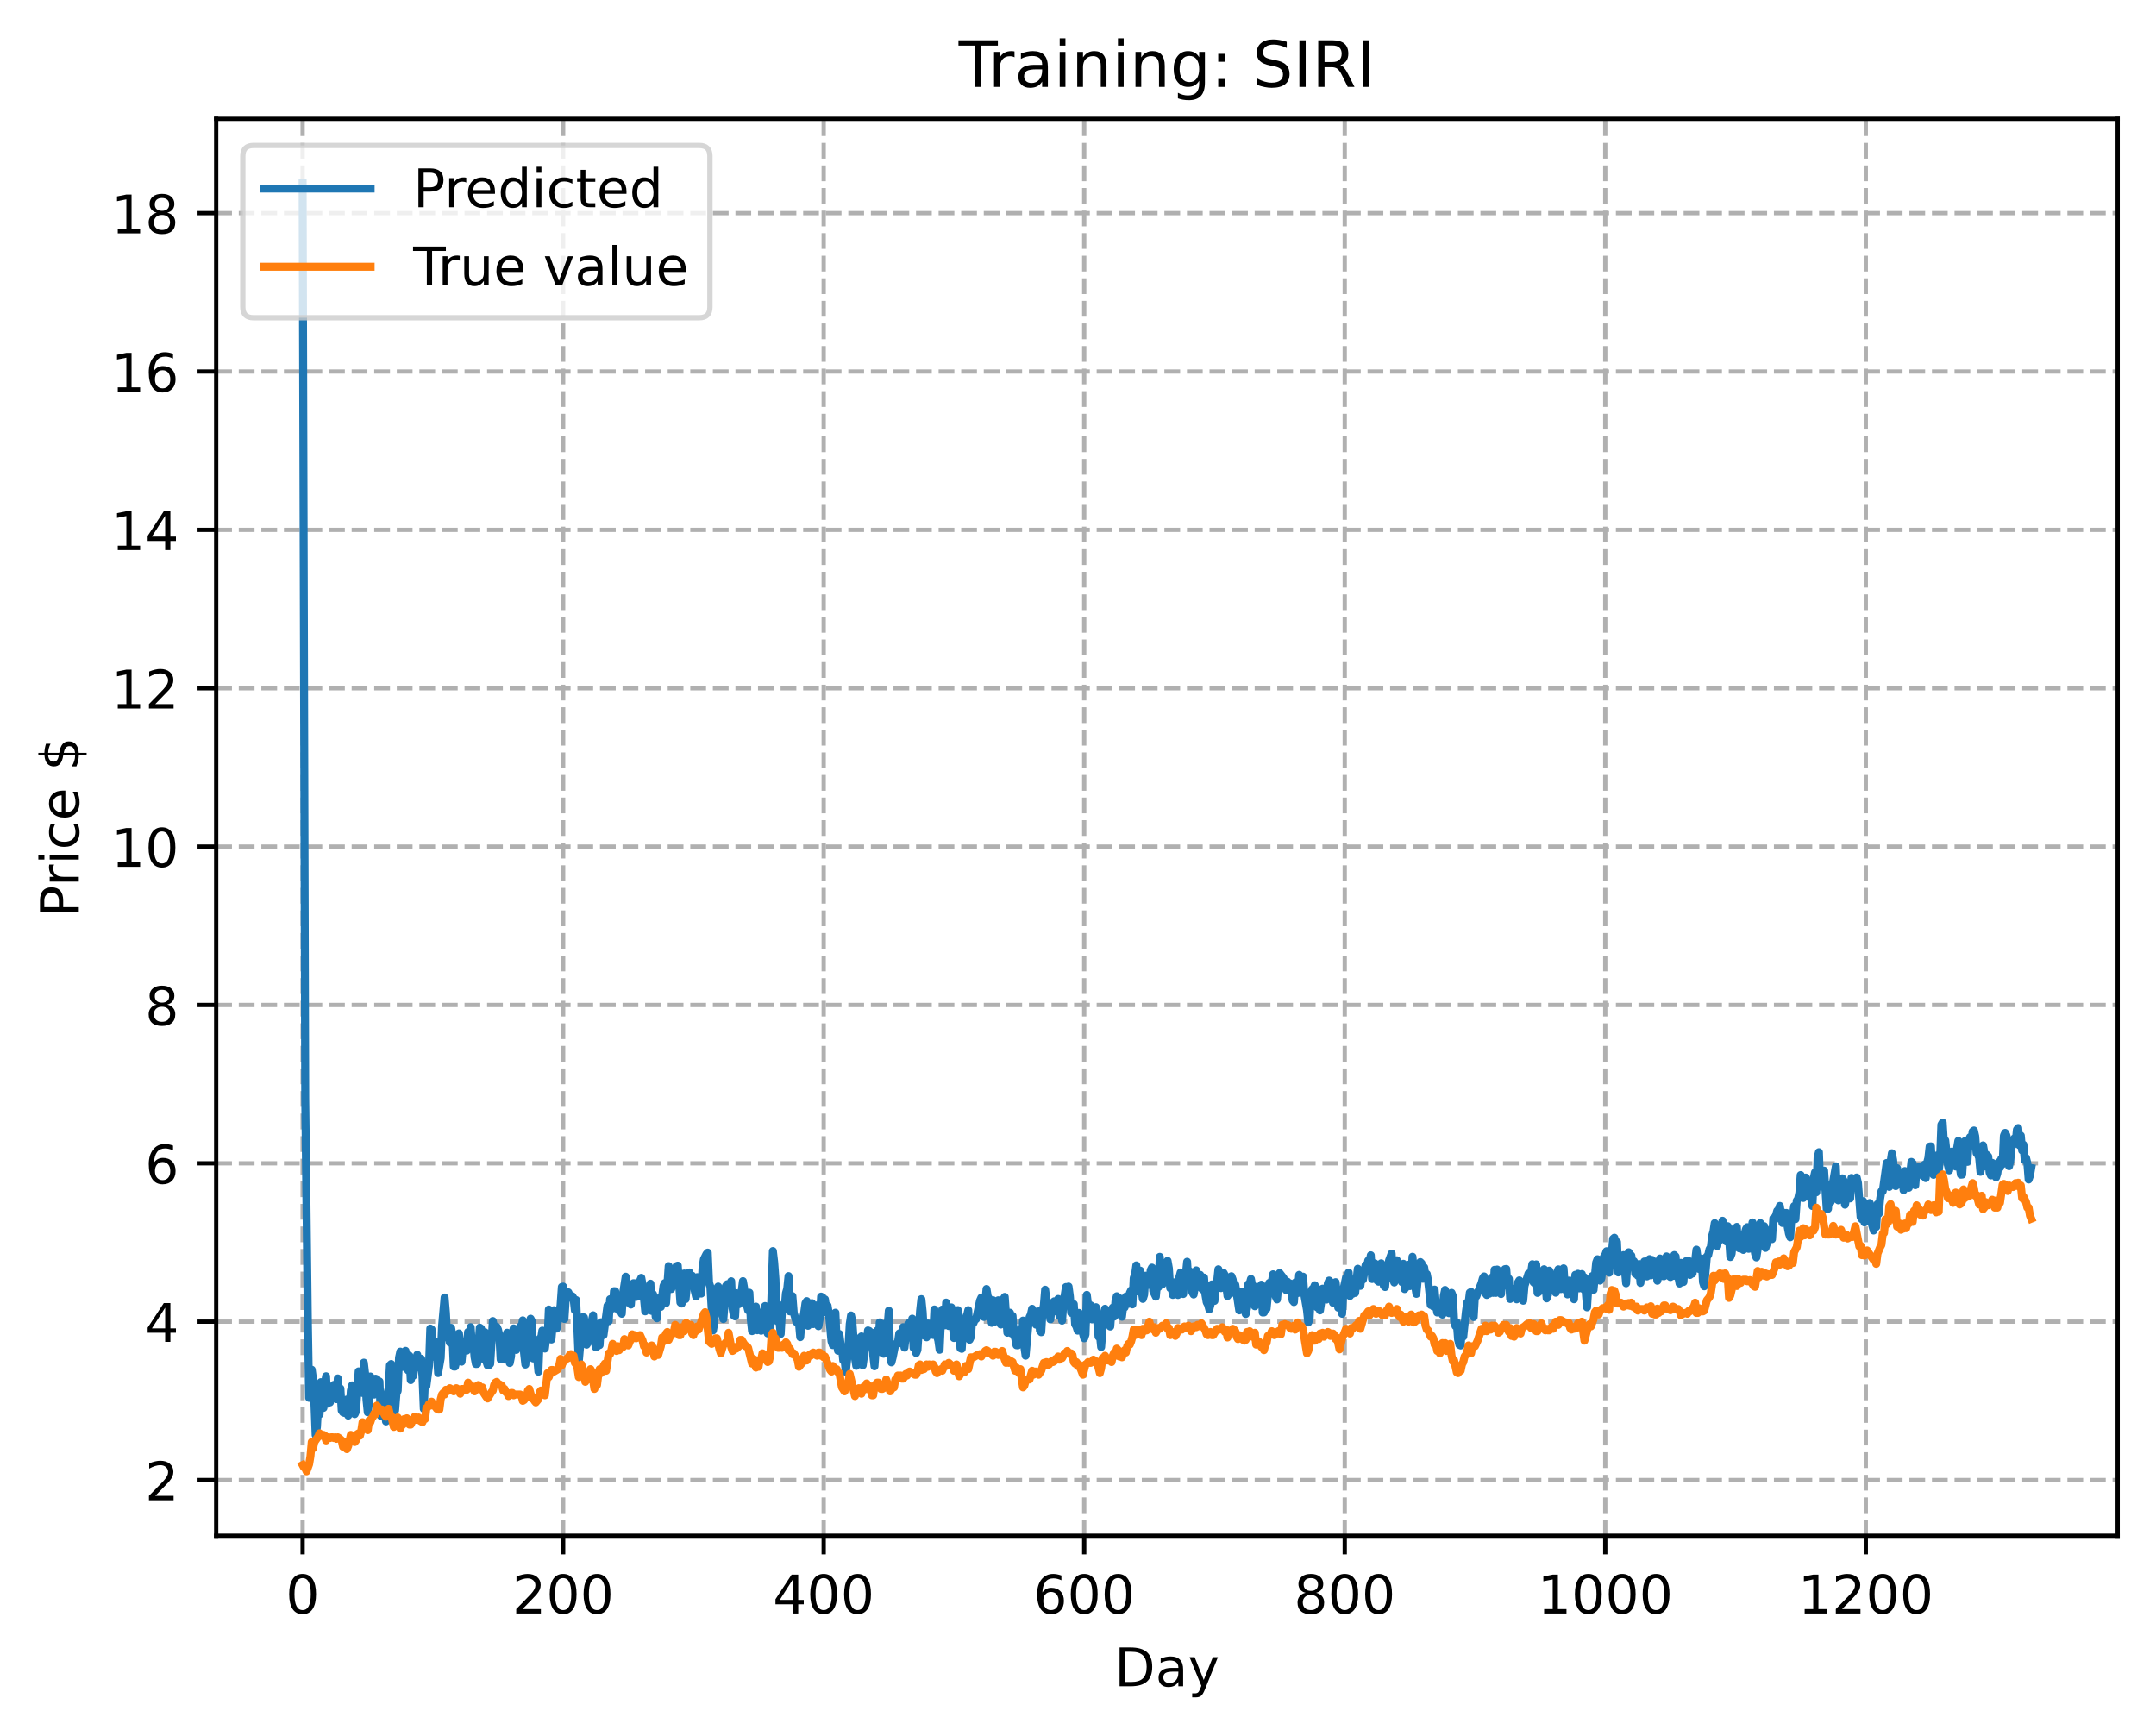 <?xml version="1.0" encoding="utf-8" standalone="no"?>
<!DOCTYPE svg PUBLIC "-//W3C//DTD SVG 1.1//EN"
  "http://www.w3.org/Graphics/SVG/1.1/DTD/svg11.dtd">
<!-- Created with matplotlib (https://matplotlib.org/) -->
<svg height="325.986pt" version="1.1" viewBox="0 0 404.923 325.986" width="404.923pt" xmlns="http://www.w3.org/2000/svg" xmlns:xlink="http://www.w3.org/1999/xlink">
 <defs>
  <style type="text/css">
*{stroke-linecap:butt;stroke-linejoin:round;}
  </style>
 </defs>
 <g id="figure_1">
  <g id="patch_1">
   <path d="M 0 325.986 
L 404.923 325.986 
L 404.923 0 
L 0 0 
z
" style="fill:#ffffff;"/>
  </g>
  <g id="axes_1">
   <g id="patch_2">
    <path d="M 40.603 288.43 
L 397.723 288.43 
L 397.723 22.318 
L 40.603 22.318 
z
" style="fill:#ffffff;"/>
   </g>
   <g id="matplotlib.axis_1">
    <g id="xtick_1">
     <g id="line2d_1">
      <path clip-path="url(#p79d8ccc05a)" d="M 56.836 288.43 
L 56.836 22.318 
" style="fill:none;stroke:#b0b0b0;stroke-dasharray:2.96,1.28;stroke-dashoffset:0;stroke-width:0.8;"/>
     </g>
     <g id="line2d_2">
      <defs>
       <path d="M 0 0 
L 0 3.5 
" id="m890e503bc6" style="stroke:#000000;stroke-width:0.8;"/>
      </defs>
      <g>
       <use style="stroke:#000000;stroke-width:0.8;" x="56.836" xlink:href="#m890e503bc6" y="288.43"/>
      </g>
     </g>
     <g id="text_1">
      <!-- 0 -->
      <defs>
       <path d="M 31.781 66.406 
Q 24.172 66.406 20.328 58.906 
Q 16.5 51.422 16.5 36.375 
Q 16.5 21.391 20.328 13.891 
Q 24.172 6.391 31.781 6.391 
Q 39.453 6.391 43.281 13.891 
Q 47.125 21.391 47.125 36.375 
Q 47.125 51.422 43.281 58.906 
Q 39.453 66.406 31.781 66.406 
z
M 31.781 74.219 
Q 44.047 74.219 50.516 64.516 
Q 56.984 54.828 56.984 36.375 
Q 56.984 17.969 50.516 8.266 
Q 44.047 -1.422 31.781 -1.422 
Q 19.531 -1.422 13.062 8.266 
Q 6.594 17.969 6.594 36.375 
Q 6.594 54.828 13.062 64.516 
Q 19.531 74.219 31.781 74.219 
z
" id="DejaVuSans-48"/>
      </defs>
      <g transform="translate(53.655 303.029)scale(0.1 -0.1)">
       <use xlink:href="#DejaVuSans-48"/>
      </g>
     </g>
    </g>
    <g id="xtick_2">
     <g id="line2d_3">
      <path clip-path="url(#p79d8ccc05a)" d="M 105.766 288.43 
L 105.766 22.318 
" style="fill:none;stroke:#b0b0b0;stroke-dasharray:2.96,1.28;stroke-dashoffset:0;stroke-width:0.8;"/>
     </g>
     <g id="line2d_4">
      <g>
       <use style="stroke:#000000;stroke-width:0.8;" x="105.766" xlink:href="#m890e503bc6" y="288.43"/>
      </g>
     </g>
     <g id="text_2">
      <!-- 200 -->
      <defs>
       <path d="M 19.188 8.297 
L 53.609 8.297 
L 53.609 0 
L 7.328 0 
L 7.328 8.297 
Q 12.938 14.109 22.625 23.891 
Q 32.328 33.688 34.812 36.531 
Q 39.547 41.844 41.422 45.531 
Q 43.312 49.219 43.312 52.781 
Q 43.312 58.594 39.234 62.25 
Q 35.156 65.922 28.609 65.922 
Q 23.969 65.922 18.812 64.312 
Q 13.672 62.703 7.812 59.422 
L 7.812 69.391 
Q 13.766 71.781 18.938 73 
Q 24.125 74.219 28.422 74.219 
Q 39.75 74.219 46.484 68.547 
Q 53.219 62.891 53.219 53.422 
Q 53.219 48.922 51.531 44.891 
Q 49.859 40.875 45.406 35.406 
Q 44.188 33.984 37.641 27.219 
Q 31.109 20.453 19.188 8.297 
z
" id="DejaVuSans-50"/>
      </defs>
      <g transform="translate(96.223 303.029)scale(0.1 -0.1)">
       <use xlink:href="#DejaVuSans-50"/>
       <use x="63.623" xlink:href="#DejaVuSans-48"/>
       <use x="127.246" xlink:href="#DejaVuSans-48"/>
      </g>
     </g>
    </g>
    <g id="xtick_3">
     <g id="line2d_5">
      <path clip-path="url(#p79d8ccc05a)" d="M 154.697 288.43 
L 154.697 22.318 
" style="fill:none;stroke:#b0b0b0;stroke-dasharray:2.96,1.28;stroke-dashoffset:0;stroke-width:0.8;"/>
     </g>
     <g id="line2d_6">
      <g>
       <use style="stroke:#000000;stroke-width:0.8;" x="154.697" xlink:href="#m890e503bc6" y="288.43"/>
      </g>
     </g>
     <g id="text_3">
      <!-- 400 -->
      <defs>
       <path d="M 37.797 64.312 
L 12.891 25.391 
L 37.797 25.391 
z
M 35.203 72.906 
L 47.609 72.906 
L 47.609 25.391 
L 58.016 25.391 
L 58.016 17.188 
L 47.609 17.188 
L 47.609 0 
L 37.797 0 
L 37.797 17.188 
L 4.891 17.188 
L 4.891 26.703 
z
" id="DejaVuSans-52"/>
      </defs>
      <g transform="translate(145.153 303.029)scale(0.1 -0.1)">
       <use xlink:href="#DejaVuSans-52"/>
       <use x="63.623" xlink:href="#DejaVuSans-48"/>
       <use x="127.246" xlink:href="#DejaVuSans-48"/>
      </g>
     </g>
    </g>
    <g id="xtick_4">
     <g id="line2d_7">
      <path clip-path="url(#p79d8ccc05a)" d="M 203.628 288.43 
L 203.628 22.318 
" style="fill:none;stroke:#b0b0b0;stroke-dasharray:2.96,1.28;stroke-dashoffset:0;stroke-width:0.8;"/>
     </g>
     <g id="line2d_8">
      <g>
       <use style="stroke:#000000;stroke-width:0.8;" x="203.628" xlink:href="#m890e503bc6" y="288.43"/>
      </g>
     </g>
     <g id="text_4">
      <!-- 600 -->
      <defs>
       <path d="M 33.016 40.375 
Q 26.375 40.375 22.484 35.828 
Q 18.609 31.297 18.609 23.391 
Q 18.609 15.531 22.484 10.953 
Q 26.375 6.391 33.016 6.391 
Q 39.656 6.391 43.531 10.953 
Q 47.406 15.531 47.406 23.391 
Q 47.406 31.297 43.531 35.828 
Q 39.656 40.375 33.016 40.375 
z
M 52.594 71.297 
L 52.594 62.312 
Q 48.875 64.062 45.094 64.984 
Q 41.312 65.922 37.594 65.922 
Q 27.828 65.922 22.672 59.328 
Q 17.531 52.734 16.797 39.406 
Q 19.672 43.656 24.016 45.922 
Q 28.375 48.188 33.594 48.188 
Q 44.578 48.188 50.953 41.516 
Q 57.328 34.859 57.328 23.391 
Q 57.328 12.156 50.688 5.359 
Q 44.047 -1.422 33.016 -1.422 
Q 20.359 -1.422 13.672 8.266 
Q 6.984 17.969 6.984 36.375 
Q 6.984 53.656 15.188 63.938 
Q 23.391 74.219 37.203 74.219 
Q 40.922 74.219 44.703 73.484 
Q 48.484 72.75 52.594 71.297 
z
" id="DejaVuSans-54"/>
      </defs>
      <g transform="translate(194.084 303.029)scale(0.1 -0.1)">
       <use xlink:href="#DejaVuSans-54"/>
       <use x="63.623" xlink:href="#DejaVuSans-48"/>
       <use x="127.246" xlink:href="#DejaVuSans-48"/>
      </g>
     </g>
    </g>
    <g id="xtick_5">
     <g id="line2d_9">
      <path clip-path="url(#p79d8ccc05a)" d="M 252.558 288.43 
L 252.558 22.318 
" style="fill:none;stroke:#b0b0b0;stroke-dasharray:2.96,1.28;stroke-dashoffset:0;stroke-width:0.8;"/>
     </g>
     <g id="line2d_10">
      <g>
       <use style="stroke:#000000;stroke-width:0.8;" x="252.558" xlink:href="#m890e503bc6" y="288.43"/>
      </g>
     </g>
     <g id="text_5">
      <!-- 800 -->
      <defs>
       <path d="M 31.781 34.625 
Q 24.75 34.625 20.719 30.859 
Q 16.703 27.094 16.703 20.516 
Q 16.703 13.922 20.719 10.156 
Q 24.75 6.391 31.781 6.391 
Q 38.812 6.391 42.859 10.172 
Q 46.922 13.969 46.922 20.516 
Q 46.922 27.094 42.891 30.859 
Q 38.875 34.625 31.781 34.625 
z
M 21.922 38.812 
Q 15.578 40.375 12.031 44.719 
Q 8.5 49.078 8.5 55.328 
Q 8.5 64.062 14.719 69.141 
Q 20.953 74.219 31.781 74.219 
Q 42.672 74.219 48.875 69.141 
Q 55.078 64.062 55.078 55.328 
Q 55.078 49.078 51.531 44.719 
Q 48 40.375 41.703 38.812 
Q 48.828 37.156 52.797 32.312 
Q 56.781 27.484 56.781 20.516 
Q 56.781 9.906 50.312 4.234 
Q 43.844 -1.422 31.781 -1.422 
Q 19.734 -1.422 13.25 4.234 
Q 6.781 9.906 6.781 20.516 
Q 6.781 27.484 10.781 32.312 
Q 14.797 37.156 21.922 38.812 
z
M 18.312 54.391 
Q 18.312 48.734 21.844 45.562 
Q 25.391 42.391 31.781 42.391 
Q 38.141 42.391 41.719 45.562 
Q 45.312 48.734 45.312 54.391 
Q 45.312 60.062 41.719 63.234 
Q 38.141 66.406 31.781 66.406 
Q 25.391 66.406 21.844 63.234 
Q 18.312 60.062 18.312 54.391 
z
" id="DejaVuSans-56"/>
      </defs>
      <g transform="translate(243.015 303.029)scale(0.1 -0.1)">
       <use xlink:href="#DejaVuSans-56"/>
       <use x="63.623" xlink:href="#DejaVuSans-48"/>
       <use x="127.246" xlink:href="#DejaVuSans-48"/>
      </g>
     </g>
    </g>
    <g id="xtick_6">
     <g id="line2d_11">
      <path clip-path="url(#p79d8ccc05a)" d="M 301.489 288.43 
L 301.489 22.318 
" style="fill:none;stroke:#b0b0b0;stroke-dasharray:2.96,1.28;stroke-dashoffset:0;stroke-width:0.8;"/>
     </g>
     <g id="line2d_12">
      <g>
       <use style="stroke:#000000;stroke-width:0.8;" x="301.489" xlink:href="#m890e503bc6" y="288.43"/>
      </g>
     </g>
     <g id="text_6">
      <!-- 1000 -->
      <defs>
       <path d="M 12.406 8.297 
L 28.516 8.297 
L 28.516 63.922 
L 10.984 60.406 
L 10.984 69.391 
L 28.422 72.906 
L 38.281 72.906 
L 38.281 8.297 
L 54.391 8.297 
L 54.391 0 
L 12.406 0 
z
" id="DejaVuSans-49"/>
      </defs>
      <g transform="translate(288.764 303.029)scale(0.1 -0.1)">
       <use xlink:href="#DejaVuSans-49"/>
       <use x="63.623" xlink:href="#DejaVuSans-48"/>
       <use x="127.246" xlink:href="#DejaVuSans-48"/>
       <use x="190.869" xlink:href="#DejaVuSans-48"/>
      </g>
     </g>
    </g>
    <g id="xtick_7">
     <g id="line2d_13">
      <path clip-path="url(#p79d8ccc05a)" d="M 350.419 288.43 
L 350.419 22.318 
" style="fill:none;stroke:#b0b0b0;stroke-dasharray:2.96,1.28;stroke-dashoffset:0;stroke-width:0.8;"/>
     </g>
     <g id="line2d_14">
      <g>
       <use style="stroke:#000000;stroke-width:0.8;" x="350.419" xlink:href="#m890e503bc6" y="288.43"/>
      </g>
     </g>
     <g id="text_7">
      <!-- 1200 -->
      <g transform="translate(337.694 303.029)scale(0.1 -0.1)">
       <use xlink:href="#DejaVuSans-49"/>
       <use x="63.623" xlink:href="#DejaVuSans-50"/>
       <use x="127.246" xlink:href="#DejaVuSans-48"/>
       <use x="190.869" xlink:href="#DejaVuSans-48"/>
      </g>
     </g>
    </g>
    <g id="text_8">
     <!-- Day -->
     <defs>
      <path d="M 19.672 64.797 
L 19.672 8.109 
L 31.594 8.109 
Q 46.688 8.109 53.688 14.938 
Q 60.688 21.781 60.688 36.531 
Q 60.688 51.172 53.688 57.984 
Q 46.688 64.797 31.594 64.797 
z
M 9.812 72.906 
L 30.078 72.906 
Q 51.266 72.906 61.172 64.094 
Q 71.094 55.281 71.094 36.531 
Q 71.094 17.672 61.125 8.828 
Q 51.172 0 30.078 0 
L 9.812 0 
z
" id="DejaVuSans-68"/>
      <path d="M 34.281 27.484 
Q 23.391 27.484 19.188 25 
Q 14.984 22.516 14.984 16.5 
Q 14.984 11.719 18.141 8.906 
Q 21.297 6.109 26.703 6.109 
Q 34.188 6.109 38.703 11.406 
Q 43.219 16.703 43.219 25.484 
L 43.219 27.484 
z
M 52.203 31.203 
L 52.203 0 
L 43.219 0 
L 43.219 8.297 
Q 40.141 3.328 35.547 0.953 
Q 30.953 -1.422 24.312 -1.422 
Q 15.922 -1.422 10.953 3.297 
Q 6 8.016 6 15.922 
Q 6 25.141 12.172 29.828 
Q 18.359 34.516 30.609 34.516 
L 43.219 34.516 
L 43.219 35.406 
Q 43.219 41.609 39.141 45 
Q 35.062 48.391 27.688 48.391 
Q 23 48.391 18.547 47.266 
Q 14.109 46.141 10.016 43.891 
L 10.016 52.203 
Q 14.938 54.109 19.578 55.047 
Q 24.219 56 28.609 56 
Q 40.484 56 46.344 49.844 
Q 52.203 43.703 52.203 31.203 
z
" id="DejaVuSans-97"/>
      <path d="M 32.172 -5.078 
Q 28.375 -14.844 24.75 -17.812 
Q 21.141 -20.797 15.094 -20.797 
L 7.906 -20.797 
L 7.906 -13.281 
L 13.188 -13.281 
Q 16.891 -13.281 18.938 -11.516 
Q 21 -9.766 23.484 -3.219 
L 25.094 0.875 
L 2.984 54.688 
L 12.5 54.688 
L 29.594 11.922 
L 46.688 54.688 
L 56.203 54.688 
z
" id="DejaVuSans-121"/>
     </defs>
     <g transform="translate(209.29 316.707)scale(0.1 -0.1)">
      <use xlink:href="#DejaVuSans-68"/>
      <use x="77.002" xlink:href="#DejaVuSans-97"/>
      <use x="138.281" xlink:href="#DejaVuSans-121"/>
     </g>
    </g>
   </g>
   <g id="matplotlib.axis_2">
    <g id="ytick_1">
     <g id="line2d_15">
      <path clip-path="url(#p79d8ccc05a)" d="M 40.603 277.97 
L 397.723 277.97 
" style="fill:none;stroke:#b0b0b0;stroke-dasharray:2.96,1.28;stroke-dashoffset:0;stroke-width:0.8;"/>
     </g>
     <g id="line2d_16">
      <defs>
       <path d="M 0 0 
L -3.5 0 
" id="m068785ad23" style="stroke:#000000;stroke-width:0.8;"/>
      </defs>
      <g>
       <use style="stroke:#000000;stroke-width:0.8;" x="40.603" xlink:href="#m068785ad23" y="277.97"/>
      </g>
     </g>
     <g id="text_9">
      <!-- 2 -->
      <g transform="translate(27.241 281.769)scale(0.1 -0.1)">
       <use xlink:href="#DejaVuSans-50"/>
      </g>
     </g>
    </g>
    <g id="ytick_2">
     <g id="line2d_17">
      <path clip-path="url(#p79d8ccc05a)" d="M 40.603 248.228 
L 397.723 248.228 
" style="fill:none;stroke:#b0b0b0;stroke-dasharray:2.96,1.28;stroke-dashoffset:0;stroke-width:0.8;"/>
     </g>
     <g id="line2d_18">
      <g>
       <use style="stroke:#000000;stroke-width:0.8;" x="40.603" xlink:href="#m068785ad23" y="248.228"/>
      </g>
     </g>
     <g id="text_10">
      <!-- 4 -->
      <g transform="translate(27.241 252.027)scale(0.1 -0.1)">
       <use xlink:href="#DejaVuSans-52"/>
      </g>
     </g>
    </g>
    <g id="ytick_3">
     <g id="line2d_19">
      <path clip-path="url(#p79d8ccc05a)" d="M 40.603 218.485 
L 397.723 218.485 
" style="fill:none;stroke:#b0b0b0;stroke-dasharray:2.96,1.28;stroke-dashoffset:0;stroke-width:0.8;"/>
     </g>
     <g id="line2d_20">
      <g>
       <use style="stroke:#000000;stroke-width:0.8;" x="40.603" xlink:href="#m068785ad23" y="218.485"/>
      </g>
     </g>
     <g id="text_11">
      <!-- 6 -->
      <g transform="translate(27.241 222.285)scale(0.1 -0.1)">
       <use xlink:href="#DejaVuSans-54"/>
      </g>
     </g>
    </g>
    <g id="ytick_4">
     <g id="line2d_21">
      <path clip-path="url(#p79d8ccc05a)" d="M 40.603 188.743 
L 397.723 188.743 
" style="fill:none;stroke:#b0b0b0;stroke-dasharray:2.96,1.28;stroke-dashoffset:0;stroke-width:0.8;"/>
     </g>
     <g id="line2d_22">
      <g>
       <use style="stroke:#000000;stroke-width:0.8;" x="40.603" xlink:href="#m068785ad23" y="188.743"/>
      </g>
     </g>
     <g id="text_12">
      <!-- 8 -->
      <g transform="translate(27.241 192.542)scale(0.1 -0.1)">
       <use xlink:href="#DejaVuSans-56"/>
      </g>
     </g>
    </g>
    <g id="ytick_5">
     <g id="line2d_23">
      <path clip-path="url(#p79d8ccc05a)" d="M 40.603 159.001 
L 397.723 159.001 
" style="fill:none;stroke:#b0b0b0;stroke-dasharray:2.96,1.28;stroke-dashoffset:0;stroke-width:0.8;"/>
     </g>
     <g id="line2d_24">
      <g>
       <use style="stroke:#000000;stroke-width:0.8;" x="40.603" xlink:href="#m068785ad23" y="159.001"/>
      </g>
     </g>
     <g id="text_13">
      <!-- 10 -->
      <g transform="translate(20.878 162.8)scale(0.1 -0.1)">
       <use xlink:href="#DejaVuSans-49"/>
       <use x="63.623" xlink:href="#DejaVuSans-48"/>
      </g>
     </g>
    </g>
    <g id="ytick_6">
     <g id="line2d_25">
      <path clip-path="url(#p79d8ccc05a)" d="M 40.603 129.259 
L 397.723 129.259 
" style="fill:none;stroke:#b0b0b0;stroke-dasharray:2.96,1.28;stroke-dashoffset:0;stroke-width:0.8;"/>
     </g>
     <g id="line2d_26">
      <g>
       <use style="stroke:#000000;stroke-width:0.8;" x="40.603" xlink:href="#m068785ad23" y="129.259"/>
      </g>
     </g>
     <g id="text_14">
      <!-- 12 -->
      <g transform="translate(20.878 133.058)scale(0.1 -0.1)">
       <use xlink:href="#DejaVuSans-49"/>
       <use x="63.623" xlink:href="#DejaVuSans-50"/>
      </g>
     </g>
    </g>
    <g id="ytick_7">
     <g id="line2d_27">
      <path clip-path="url(#p79d8ccc05a)" d="M 40.603 99.516 
L 397.723 99.516 
" style="fill:none;stroke:#b0b0b0;stroke-dasharray:2.96,1.28;stroke-dashoffset:0;stroke-width:0.8;"/>
     </g>
     <g id="line2d_28">
      <g>
       <use style="stroke:#000000;stroke-width:0.8;" x="40.603" xlink:href="#m068785ad23" y="99.516"/>
      </g>
     </g>
     <g id="text_15">
      <!-- 14 -->
      <g transform="translate(20.878 103.315)scale(0.1 -0.1)">
       <use xlink:href="#DejaVuSans-49"/>
       <use x="63.623" xlink:href="#DejaVuSans-52"/>
      </g>
     </g>
    </g>
    <g id="ytick_8">
     <g id="line2d_29">
      <path clip-path="url(#p79d8ccc05a)" d="M 40.603 69.774 
L 397.723 69.774 
" style="fill:none;stroke:#b0b0b0;stroke-dasharray:2.96,1.28;stroke-dashoffset:0;stroke-width:0.8;"/>
     </g>
     <g id="line2d_30">
      <g>
       <use style="stroke:#000000;stroke-width:0.8;" x="40.603" xlink:href="#m068785ad23" y="69.774"/>
      </g>
     </g>
     <g id="text_16">
      <!-- 16 -->
      <g transform="translate(20.878 73.573)scale(0.1 -0.1)">
       <use xlink:href="#DejaVuSans-49"/>
       <use x="63.623" xlink:href="#DejaVuSans-54"/>
      </g>
     </g>
    </g>
    <g id="ytick_9">
     <g id="line2d_31">
      <path clip-path="url(#p79d8ccc05a)" d="M 40.603 40.032 
L 397.723 40.032 
" style="fill:none;stroke:#b0b0b0;stroke-dasharray:2.96,1.28;stroke-dashoffset:0;stroke-width:0.8;"/>
     </g>
     <g id="line2d_32">
      <g>
       <use style="stroke:#000000;stroke-width:0.8;" x="40.603" xlink:href="#m068785ad23" y="40.032"/>
      </g>
     </g>
     <g id="text_17">
      <!-- 18 -->
      <g transform="translate(20.878 43.831)scale(0.1 -0.1)">
       <use xlink:href="#DejaVuSans-49"/>
       <use x="63.623" xlink:href="#DejaVuSans-56"/>
      </g>
     </g>
    </g>
    <g id="text_18">
     <!-- Price $ -->
     <defs>
      <path d="M 19.672 64.797 
L 19.672 37.406 
L 32.078 37.406 
Q 38.969 37.406 42.719 40.969 
Q 46.484 44.531 46.484 51.125 
Q 46.484 57.672 42.719 61.234 
Q 38.969 64.797 32.078 64.797 
z
M 9.812 72.906 
L 32.078 72.906 
Q 44.344 72.906 50.609 67.359 
Q 56.891 61.812 56.891 51.125 
Q 56.891 40.328 50.609 34.812 
Q 44.344 29.297 32.078 29.297 
L 19.672 29.297 
L 19.672 0 
L 9.812 0 
z
" id="DejaVuSans-80"/>
      <path d="M 41.109 46.297 
Q 39.594 47.172 37.812 47.578 
Q 36.031 48 33.891 48 
Q 26.266 48 22.188 43.047 
Q 18.109 38.094 18.109 28.812 
L 18.109 0 
L 9.078 0 
L 9.078 54.688 
L 18.109 54.688 
L 18.109 46.188 
Q 20.953 51.172 25.484 53.578 
Q 30.031 56 36.531 56 
Q 37.453 56 38.578 55.875 
Q 39.703 55.766 41.062 55.516 
z
" id="DejaVuSans-114"/>
      <path d="M 9.422 54.688 
L 18.406 54.688 
L 18.406 0 
L 9.422 0 
z
M 9.422 75.984 
L 18.406 75.984 
L 18.406 64.594 
L 9.422 64.594 
z
" id="DejaVuSans-105"/>
      <path d="M 48.781 52.594 
L 48.781 44.188 
Q 44.969 46.297 41.141 47.344 
Q 37.312 48.391 33.406 48.391 
Q 24.656 48.391 19.812 42.844 
Q 14.984 37.312 14.984 27.297 
Q 14.984 17.281 19.812 11.734 
Q 24.656 6.203 33.406 6.203 
Q 37.312 6.203 41.141 7.25 
Q 44.969 8.297 48.781 10.406 
L 48.781 2.094 
Q 45.016 0.344 40.984 -0.531 
Q 36.969 -1.422 32.422 -1.422 
Q 20.062 -1.422 12.781 6.344 
Q 5.516 14.109 5.516 27.297 
Q 5.516 40.672 12.859 48.328 
Q 20.219 56 33.016 56 
Q 37.156 56 41.109 55.141 
Q 45.062 54.297 48.781 52.594 
z
" id="DejaVuSans-99"/>
      <path d="M 56.203 29.594 
L 56.203 25.203 
L 14.891 25.203 
Q 15.484 15.922 20.484 11.062 
Q 25.484 6.203 34.422 6.203 
Q 39.594 6.203 44.453 7.469 
Q 49.312 8.734 54.109 11.281 
L 54.109 2.781 
Q 49.266 0.734 44.188 -0.344 
Q 39.109 -1.422 33.891 -1.422 
Q 20.797 -1.422 13.156 6.188 
Q 5.516 13.812 5.516 26.812 
Q 5.516 40.234 12.766 48.109 
Q 20.016 56 32.328 56 
Q 43.359 56 49.781 48.891 
Q 56.203 41.797 56.203 29.594 
z
M 47.219 32.234 
Q 47.125 39.594 43.094 43.984 
Q 39.062 48.391 32.422 48.391 
Q 24.906 48.391 20.391 44.141 
Q 15.875 39.891 15.188 32.172 
z
" id="DejaVuSans-101"/>
      <path id="DejaVuSans-32"/>
      <path d="M 33.797 -14.703 
L 28.906 -14.703 
L 28.859 0 
Q 23.734 0.094 18.609 1.188 
Q 13.484 2.297 8.297 4.5 
L 8.297 13.281 
Q 13.281 10.156 18.375 8.562 
Q 23.484 6.984 28.906 6.938 
L 28.906 29.203 
Q 18.109 30.953 13.203 35.156 
Q 8.297 39.359 8.297 46.688 
Q 8.297 54.641 13.625 59.219 
Q 18.953 63.812 28.906 64.5 
L 28.906 75.984 
L 33.797 75.984 
L 33.797 64.656 
Q 38.328 64.453 42.578 63.688 
Q 46.828 62.938 50.875 61.625 
L 50.875 53.078 
Q 46.828 55.125 42.547 56.25 
Q 38.281 57.375 33.797 57.562 
L 33.797 36.719 
Q 44.875 35.016 50.094 30.609 
Q 55.328 26.219 55.328 18.609 
Q 55.328 10.359 49.781 5.594 
Q 44.234 0.828 33.797 0.094 
z
M 28.906 37.594 
L 28.906 57.625 
Q 23.25 56.984 20.266 54.391 
Q 17.281 51.812 17.281 47.516 
Q 17.281 43.312 20.031 40.969 
Q 22.797 38.625 28.906 37.594 
z
M 33.797 28.219 
L 33.797 7.078 
Q 39.984 7.906 43.141 10.594 
Q 46.297 13.281 46.297 17.672 
Q 46.297 21.969 43.281 24.5 
Q 40.281 27.047 33.797 28.219 
z
" id="DejaVuSans-36"/>
     </defs>
     <g transform="translate(14.798 172.342)rotate(-90)scale(0.1 -0.1)">
      <use xlink:href="#DejaVuSans-80"/>
      <use x="58.553" xlink:href="#DejaVuSans-114"/>
      <use x="99.666" xlink:href="#DejaVuSans-105"/>
      <use x="127.449" xlink:href="#DejaVuSans-99"/>
      <use x="182.43" xlink:href="#DejaVuSans-101"/>
      <use x="243.953" xlink:href="#DejaVuSans-32"/>
      <use x="275.74" xlink:href="#DejaVuSans-36"/>
     </g>
    </g>
   </g>
   <g id="line2d_33">
    <path clip-path="url(#p79d8ccc05a)" d="M 56.836 34.414 
L 57.325 206.244 
L 57.814 247.935 
L 58.059 262.536 
L 58.548 257.251 
L 58.793 259.076 
L 59.038 263.247 
L 59.282 269.525 
L 59.527 267.994 
L 59.772 263.695 
L 60.016 265.642 
L 60.261 259.587 
L 60.506 260.348 
L 60.75 264.427 
L 60.995 260.02 
L 61.24 258.478 
L 61.484 263.635 
L 61.729 263.353 
L 61.974 263.391 
L 62.218 261.092 
L 62.463 262.673 
L 62.708 260.101 
L 62.952 260.854 
L 63.197 262.783 
L 63.441 258.885 
L 63.686 261.477 
L 63.931 260.783 
L 64.175 264.91 
L 64.42 265.259 
L 64.665 265.366 
L 65.154 262.851 
L 65.399 265.869 
L 65.643 264.796 
L 65.888 261.222 
L 66.133 260.193 
L 66.377 261.329 
L 66.622 265.594 
L 66.867 265.06 
L 67.356 257.566 
L 68.09 261.614 
L 68.335 255.923 
L 68.579 258.007 
L 68.824 262.874 
L 69.069 265.256 
L 69.313 263.285 
L 69.558 258.522 
L 69.802 258.915 
L 70.047 260.991 
L 70.292 261.922 
L 70.536 258.933 
L 70.781 259.035 
L 71.026 260.261 
L 71.27 259.451 
L 71.515 265.918 
L 71.76 265.73 
L 72.004 262.818 
L 72.494 266.968 
L 72.738 261.814 
L 72.983 260.783 
L 73.228 256.412 
L 73.472 256.184 
L 73.717 260.343 
L 73.962 261.843 
L 74.206 264.9 
L 74.451 261.78 
L 74.696 261.223 
L 74.94 254.988 
L 75.185 253.846 
L 75.429 256.518 
L 75.674 256.727 
L 75.919 254.161 
L 76.163 253.7 
L 76.408 254.927 
L 76.653 257.376 
L 76.897 254.631 
L 77.142 259.206 
L 77.387 258.315 
L 77.631 258.379 
L 77.876 256.31 
L 78.121 256.77 
L 78.365 254.44 
L 78.61 256.799 
L 78.855 256.244 
L 79.099 255.188 
L 79.344 258.503 
L 79.589 264.598 
L 79.833 258.914 
L 80.078 260.351 
L 80.567 256.542 
L 80.812 249.517 
L 81.056 249.674 
L 81.301 253.98 
L 81.546 251.838 
L 81.79 254.941 
L 82.035 253.759 
L 82.28 257.878 
L 82.769 255.062 
L 83.014 249.09 
L 83.503 243.688 
L 83.748 246.545 
L 83.992 251.217 
L 84.237 250.398 
L 84.482 252.151 
L 84.726 249.379 
L 84.971 250.839 
L 85.216 256.66 
L 85.46 256.67 
L 85.705 255.742 
L 85.95 252.141 
L 86.194 250.436 
L 86.439 252.348 
L 86.684 255.748 
L 86.928 253.239 
L 87.417 251.969 
L 87.662 253.665 
L 87.907 250.16 
L 88.151 252.828 
L 88.396 249.26 
L 88.641 252.578 
L 88.885 252.067 
L 89.13 254.907 
L 89.375 256.18 
L 89.619 256.167 
L 90.109 249.347 
L 90.353 249.515 
L 90.598 255.165 
L 90.843 254.635 
L 91.087 250.209 
L 91.332 255.668 
L 91.577 256.43 
L 91.821 256.419 
L 92.066 256.16 
L 92.555 248.105 
L 92.8 249.261 
L 93.044 249.581 
L 93.289 249.178 
L 93.534 249.714 
L 93.778 250.786 
L 94.023 255.309 
L 94.268 251.054 
L 94.512 254.732 
L 94.757 255.34 
L 95.002 254.605 
L 95.246 250.298 
L 95.736 255.994 
L 95.98 254.773 
L 96.225 250.648 
L 96.47 249.492 
L 96.959 253.53 
L 97.204 252.118 
L 97.448 249.54 
L 97.693 249.134 
L 97.938 249.506 
L 98.182 247.976 
L 98.427 254.109 
L 98.672 256.287 
L 99.161 249.99 
L 99.405 249.705 
L 99.65 247.669 
L 99.895 248.15 
L 100.139 255.136 
L 100.384 255.007 
L 100.629 254.064 
L 100.873 254.967 
L 101.118 257.62 
L 101.363 251.408 
L 101.607 251.473 
L 101.852 249.908 
L 102.097 250.747 
L 102.341 253.28 
L 102.586 251.386 
L 102.831 251.566 
L 103.075 245.944 
L 103.565 251.578 
L 104.054 246.077 
L 104.543 249.526 
L 105.277 245.173 
L 105.522 241.699 
L 105.766 241.639 
L 106.011 247.728 
L 106.256 243.877 
L 106.745 242.717 
L 107.234 243.742 
L 107.479 243.438 
L 107.724 243.823 
L 107.968 246.108 
L 108.213 244.168 
L 108.702 255.748 
L 109.436 247.39 
L 109.681 247.426 
L 110.17 252.55 
L 110.415 252.143 
L 110.66 249.243 
L 110.904 251.146 
L 111.149 248.076 
L 111.393 247.027 
L 111.638 251.477 
L 111.883 253.021 
L 112.127 252.919 
L 112.372 251 
L 112.617 252.627 
L 112.861 248.345 
L 113.106 248.597 
L 113.351 250.752 
L 114.085 245.248 
L 114.329 248.137 
L 114.574 244.007 
L 114.819 244.025 
L 115.063 245.759 
L 115.308 242.504 
L 115.553 242.515 
L 115.797 245.776 
L 116.042 244.573 
L 116.287 246.203 
L 116.531 243.762 
L 116.776 246.743 
L 117.02 242.923 
L 117.51 239.777 
L 117.754 241.511 
L 117.999 244.642 
L 118.244 243.953 
L 118.488 245.014 
L 118.733 242.037 
L 118.978 241.003 
L 119.222 241.025 
L 119.467 243.581 
L 119.712 242.594 
L 119.956 243.432 
L 120.201 240.556 
L 120.446 239.992 
L 120.69 241.363 
L 121.18 246.289 
L 121.424 243.612 
L 121.669 245.583 
L 121.914 245.605 
L 122.158 241.094 
L 122.403 246.209 
L 122.648 243.05 
L 122.892 243.704 
L 123.137 247.278 
L 123.381 247.585 
L 123.626 244.165 
L 123.871 243.8 
L 124.115 245.451 
L 124.605 241.538 
L 124.849 240.985 
L 125.094 244.745 
L 125.583 237.795 
L 125.828 239.278 
L 126.073 242.101 
L 126.317 241.205 
L 126.562 241.506 
L 126.807 238.458 
L 127.051 237.79 
L 127.296 237.704 
L 127.785 244.621 
L 128.03 244.826 
L 128.275 239.247 
L 128.519 239.177 
L 128.764 243.992 
L 129.253 239.119 
L 129.498 238.992 
L 129.742 241.436 
L 129.987 239.586 
L 130.232 239.997 
L 130.476 242.426 
L 130.721 243.506 
L 130.966 239.874 
L 131.21 242.183 
L 131.455 241.9 
L 131.7 242.953 
L 131.944 238.057 
L 132.189 236.51 
L 132.678 235.53 
L 132.923 235.258 
L 133.168 240.888 
L 133.412 241.674 
L 133.902 249.885 
L 134.146 248.499 
L 134.636 242.005 
L 134.88 241.63 
L 135.125 242.231 
L 135.369 246.137 
L 135.614 246.465 
L 135.859 247.739 
L 136.348 241.515 
L 136.593 241.192 
L 136.837 242.475 
L 137.082 242.874 
L 137.327 240.636 
L 137.571 245.724 
L 137.816 247.073 
L 138.061 247.24 
L 138.305 242.886 
L 138.55 243.704 
L 138.795 244.935 
L 139.039 244.544 
L 139.529 240.615 
L 139.773 242.022 
L 140.018 244.12 
L 140.507 246.104 
L 140.752 242.793 
L 140.996 247.709 
L 141.241 250.003 
L 141.486 248.784 
L 141.73 249.401 
L 141.975 245.402 
L 142.22 249.838 
L 142.464 248.308 
L 142.709 247.532 
L 142.954 249.939 
L 143.198 246.418 
L 143.443 246.409 
L 143.688 245.29 
L 143.932 249.485 
L 144.177 250.433 
L 144.422 250.476 
L 144.666 250.207 
L 145.156 234.967 
L 145.4 237.044 
L 145.645 240.282 
L 145.89 248.067 
L 146.134 245.695 
L 146.624 250.539 
L 146.868 246.146 
L 147.113 245.015 
L 147.357 245.777 
L 147.602 242.895 
L 147.847 242.04 
L 148.091 239.67 
L 148.336 246.296 
L 148.581 245.758 
L 148.825 243.424 
L 149.07 246.531 
L 149.559 248.284 
L 150.049 248.417 
L 150.293 251.137 
L 150.538 248.314 
L 150.783 247.767 
L 151.027 246.549 
L 151.272 244.761 
L 151.517 244.369 
L 151.761 249.002 
L 152.006 248.425 
L 152.251 247.109 
L 152.495 244.754 
L 152.74 248.68 
L 152.984 245.563 
L 153.229 245.175 
L 153.718 249.081 
L 153.963 247.607 
L 154.208 243.521 
L 154.452 243.655 
L 154.697 246.463 
L 154.942 244.032 
L 155.186 245.927 
L 155.431 245.215 
L 155.676 246.79 
L 156.165 251.929 
L 156.41 252.629 
L 156.654 247.983 
L 156.899 246.544 
L 157.144 252.047 
L 157.388 253.69 
L 157.633 250.53 
L 157.878 252.409 
L 158.122 253.15 
L 158.367 255.514 
L 158.612 255.284 
L 158.856 257.67 
L 159.345 253.094 
L 159.59 248.662 
L 159.835 247.063 
L 160.079 248.165 
L 160.569 254.979 
L 160.813 256.527 
L 161.058 255.686 
L 161.303 251.359 
L 161.547 253.792 
L 161.792 250.994 
L 162.037 256.425 
L 162.526 252.777 
L 162.771 252.381 
L 163.015 249.873 
L 163.26 249.967 
L 163.505 251.233 
L 163.749 250.299 
L 163.994 254.503 
L 164.239 256.609 
L 164.728 249.918 
L 164.972 252.487 
L 165.217 248.364 
L 165.462 249.613 
L 165.706 254.095 
L 165.951 254.253 
L 166.196 248.635 
L 166.44 251.234 
L 166.685 249.192 
L 166.93 246.165 
L 167.174 254.108 
L 167.419 255.873 
L 167.664 254.92 
L 168.153 252.466 
L 168.642 252.183 
L 168.887 250.44 
L 169.132 250.313 
L 169.376 252.359 
L 169.621 249.26 
L 169.866 253.098 
L 170.11 250.962 
L 170.355 250.202 
L 170.6 248.535 
L 170.844 251.204 
L 171.333 247.659 
L 171.578 253.154 
L 171.823 249.079 
L 172.067 254.128 
L 172.312 253.538 
L 172.801 246.197 
L 173.046 243.993 
L 173.291 246.392 
L 173.535 250.824 
L 173.78 249.538 
L 174.025 251.165 
L 174.269 248.576 
L 174.514 248.652 
L 174.759 249.779 
L 175.003 248.918 
L 175.248 250.723 
L 175.493 245.937 
L 175.737 247.452 
L 175.982 250.884 
L 176.227 251.783 
L 176.471 253.506 
L 176.716 248.144 
L 176.96 245.956 
L 177.205 248.234 
L 177.45 248.913 
L 177.694 244.647 
L 178.184 249.044 
L 178.428 245.551 
L 178.673 245.547 
L 179.162 251.299 
L 179.652 249.675 
L 179.896 246.06 
L 180.141 247.306 
L 180.386 253.221 
L 180.63 253.333 
L 180.875 249.426 
L 181.12 248.59 
L 181.364 250.777 
L 181.609 247.041 
L 181.854 246.063 
L 182.098 251.622 
L 182.343 251.096 
L 182.588 247.892 
L 182.832 248.475 
L 183.077 247.846 
L 183.321 247.747 
L 184.055 244.261 
L 184.3 243.711 
L 184.545 243.71 
L 184.789 247.342 
L 185.279 242.091 
L 185.523 243.554 
L 185.768 243.898 
L 186.257 248.448 
L 186.502 244.203 
L 186.747 248.268 
L 186.991 248.111 
L 187.236 244.572 
L 187.481 244.211 
L 187.725 247.554 
L 187.97 248.765 
L 188.215 244.954 
L 188.459 243.957 
L 188.704 243.574 
L 189.193 250.309 
L 189.438 249.849 
L 189.682 246.545 
L 189.927 250.415 
L 190.172 247.137 
L 190.416 250.75 
L 190.661 251.358 
L 190.906 252.655 
L 191.15 252.673 
L 191.395 249.824 
L 191.64 251.668 
L 191.884 252.201 
L 192.129 248.027 
L 192.374 252.906 
L 192.618 254.618 
L 193.108 249.202 
L 193.352 247.395 
L 193.597 246.889 
L 193.842 245.807 
L 194.086 246.174 
L 194.331 247.017 
L 194.575 248.792 
L 194.82 247.134 
L 195.065 246.292 
L 195.309 249.901 
L 195.554 250.21 
L 195.799 246.294 
L 196.043 245.156 
L 196.288 242.222 
L 196.533 244.116 
L 196.777 244.606 
L 197.022 245.611 
L 197.267 247.801 
L 197.511 245.563 
L 197.756 245.23 
L 198.001 244.401 
L 198.245 246.276 
L 198.735 243.959 
L 198.979 247.172 
L 199.224 245.263 
L 199.469 248.035 
L 199.713 244.741 
L 200.203 241.718 
L 200.447 242.645 
L 200.692 241.635 
L 200.936 243.461 
L 201.181 246.573 
L 201.67 244.931 
L 201.915 248.717 
L 202.16 249.135 
L 202.404 249.92 
L 202.649 246.582 
L 202.894 248.751 
L 203.138 247.057 
L 203.383 250.42 
L 203.628 251.348 
L 203.872 250.627 
L 204.117 243.198 
L 204.362 245.141 
L 204.851 245.167 
L 205.096 247.803 
L 205.34 245.689 
L 205.585 245.948 
L 205.83 245.508 
L 206.319 251.052 
L 206.563 250.607 
L 206.808 252.997 
L 207.297 246.715 
L 207.542 245.8 
L 207.787 247.51 
L 208.031 248.196 
L 208.276 248.126 
L 208.521 249.141 
L 208.765 245.957 
L 209.01 245.578 
L 209.255 247.266 
L 209.499 244.39 
L 209.744 243.456 
L 209.989 246.319 
L 210.233 243.815 
L 210.478 246.953 
L 210.723 247.301 
L 210.967 245.243 
L 211.212 245.555 
L 211.457 243.52 
L 211.701 244.018 
L 211.946 244.88 
L 212.191 242.842 
L 212.435 242.348 
L 212.68 244.981 
L 212.924 240.031 
L 213.169 239.427 
L 213.414 237.659 
L 213.658 242.534 
L 213.903 239.812 
L 214.148 238.638 
L 214.392 242.185 
L 214.637 243.955 
L 214.882 243.181 
L 215.126 239.594 
L 215.371 241.4 
L 215.616 239.929 
L 215.86 241.319 
L 216.105 238.565 
L 216.35 238.075 
L 216.594 242.516 
L 217.084 243.531 
L 217.328 240.797 
L 217.573 241.736 
L 217.818 236.05 
L 218.062 240.258 
L 218.307 241.227 
L 218.551 238.967 
L 218.796 238.646 
L 219.041 237.193 
L 219.285 236.802 
L 219.53 238.197 
L 219.775 241.938 
L 220.019 241.399 
L 220.264 243.212 
L 220.509 240.841 
L 220.753 242.502 
L 220.998 241.978 
L 221.243 243.227 
L 221.487 239.882 
L 221.732 238.988 
L 221.977 241.969 
L 222.221 243.04 
L 222.466 239.491 
L 222.711 239.369 
L 222.955 236.971 
L 223.2 241.166 
L 223.445 238.755 
L 223.689 239.092 
L 223.934 242.702 
L 224.179 243.129 
L 224.423 241.689 
L 224.668 238.591 
L 225.157 240.539 
L 225.402 239.431 
L 225.646 241.951 
L 225.891 242.214 
L 226.136 239.943 
L 226.38 243.116 
L 226.625 244.578 
L 226.87 245.024 
L 227.114 245.933 
L 227.359 244.986 
L 227.604 241.236 
L 227.848 241.67 
L 228.093 244.329 
L 228.338 241.43 
L 228.582 240.689 
L 228.827 238.386 
L 229.316 241.929 
L 229.561 239.621 
L 229.806 239.061 
L 230.05 239.515 
L 230.539 243.415 
L 230.784 241.24 
L 231.029 242.983 
L 231.273 239.695 
L 231.518 240.33 
L 231.763 242.347 
L 232.007 241.292 
L 232.741 246.111 
L 233.231 242.595 
L 233.475 244.771 
L 233.965 246.792 
L 234.209 245.661 
L 234.454 241.176 
L 234.699 241.114 
L 234.943 240.204 
L 235.188 241.488 
L 235.433 244.518 
L 235.677 245.33 
L 235.922 241.698 
L 236.167 241.93 
L 236.411 244.717 
L 236.656 242.222 
L 236.9 241.279 
L 237.145 246.509 
L 237.39 246.5 
L 237.634 245.019 
L 237.879 245.81 
L 238.368 240.963 
L 238.858 240.717 
L 239.102 239.327 
L 239.347 240.539 
L 239.592 243.518 
L 239.836 244.049 
L 240.326 239.095 
L 241.06 240.036 
L 241.304 240.483 
L 241.549 242.302 
L 241.794 240.715 
L 242.038 242.184 
L 242.283 241.041 
L 242.772 244.252 
L 243.017 244.552 
L 243.261 240.886 
L 243.506 240.837 
L 243.751 242.852 
L 243.995 239.435 
L 244.24 239.865 
L 244.485 242.531 
L 244.729 239.772 
L 244.974 243.236 
L 245.463 246.046 
L 245.708 248.375 
L 245.953 247.759 
L 246.197 242.957 
L 246.442 242.124 
L 246.687 241.951 
L 246.931 241.388 
L 247.176 245.261 
L 247.421 245.57 
L 247.665 242.181 
L 247.91 246.113 
L 248.155 244.496 
L 248.399 242.031 
L 248.644 243.933 
L 248.888 241.988 
L 249.133 244.077 
L 249.378 241.051 
L 249.622 240.509 
L 249.867 240.761 
L 250.112 243.463 
L 250.356 244.69 
L 250.601 241.862 
L 250.846 240.807 
L 251.335 245.602 
L 251.58 243.531 
L 251.824 244.091 
L 252.069 246.747 
L 252.314 242.166 
L 252.803 239.912 
L 253.048 240.812 
L 253.292 239.007 
L 253.537 243.406 
L 253.782 240.258 
L 254.026 243.002 
L 254.271 240.657 
L 254.515 242.833 
L 255.005 238.282 
L 255.249 238.602 
L 255.494 241.506 
L 255.739 239.49 
L 255.983 240.331 
L 256.473 237.621 
L 256.717 238.142 
L 256.962 236.751 
L 257.207 237.092 
L 257.451 235.759 
L 257.696 240.219 
L 257.941 237.614 
L 258.185 237.255 
L 258.43 237.449 
L 258.675 240.531 
L 258.919 240.722 
L 259.164 237.923 
L 259.409 237.266 
L 259.898 241.489 
L 260.143 241.726 
L 260.387 238.94 
L 260.632 239.867 
L 260.876 236.729 
L 261.366 235.438 
L 261.61 240.117 
L 261.855 240.871 
L 262.1 238 
L 262.344 236.695 
L 262.589 239.023 
L 262.834 237.599 
L 263.078 240.197 
L 263.323 240.812 
L 263.568 237.355 
L 263.812 242.112 
L 264.057 241.791 
L 264.546 237.529 
L 264.791 241.55 
L 265.036 241.141 
L 265.28 236.032 
L 265.77 241.446 
L 266.014 243.009 
L 266.503 238.014 
L 266.748 237.026 
L 266.993 237.28 
L 267.237 240.171 
L 267.482 238.029 
L 267.727 239.77 
L 267.971 239.286 
L 268.216 240.575 
L 268.705 245.091 
L 268.95 244.923 
L 269.195 245.374 
L 269.439 242.203 
L 269.684 245.026 
L 269.929 246.508 
L 270.173 244.924 
L 270.418 246.451 
L 270.663 245.468 
L 270.907 246.904 
L 271.152 243.394 
L 271.397 242.265 
L 271.641 246.279 
L 271.886 245.475 
L 272.131 246.633 
L 272.375 243.454 
L 272.62 242.814 
L 272.864 243.431 
L 273.109 248.278 
L 273.354 249.053 
L 273.598 248.353 
L 273.843 251.575 
L 274.088 252.581 
L 274.332 252.7 
L 274.577 249.333 
L 274.822 251.022 
L 275.311 246.365 
L 275.556 244.643 
L 275.8 244.879 
L 276.045 242.784 
L 276.29 242.637 
L 276.534 246.669 
L 276.779 247.365 
L 277.024 243.144 
L 277.268 243.481 
L 278.247 240.977 
L 278.491 240.086 
L 278.736 239.732 
L 278.981 242.882 
L 279.225 243.22 
L 279.47 240.537 
L 279.715 242.978 
L 279.959 240.457 
L 280.204 239.931 
L 280.449 242.826 
L 280.693 238.489 
L 280.938 242.826 
L 281.183 238.436 
L 281.427 242.037 
L 281.672 239.257 
L 281.917 243.042 
L 282.161 238.994 
L 282.406 238.932 
L 282.651 238.363 
L 282.895 238.326 
L 283.14 241.543 
L 283.385 240.163 
L 283.629 243.968 
L 283.874 243.649 
L 284.118 242.168 
L 284.363 243.546 
L 284.608 241.967 
L 284.852 244.036 
L 285.097 240.892 
L 285.342 240.476 
L 285.586 243.646 
L 285.831 241.819 
L 286.076 244.297 
L 286.32 241.508 
L 287.054 239.209 
L 287.299 239.578 
L 287.544 239.054 
L 287.788 237.435 
L 288.033 240.857 
L 288.278 239.569 
L 288.522 237.466 
L 288.767 242.827 
L 289.012 242.638 
L 289.501 238.754 
L 289.746 238.943 
L 289.99 238.381 
L 290.479 243.856 
L 290.724 243.172 
L 290.969 238.641 
L 291.213 242.419 
L 291.458 240.251 
L 291.703 239.686 
L 291.947 239.657 
L 292.192 242.797 
L 292.437 238.954 
L 292.681 238.397 
L 292.926 241.227 
L 293.171 242.114 
L 293.415 239.13 
L 293.66 238.208 
L 293.905 241.745 
L 294.149 242.179 
L 294.394 243.112 
L 294.639 240.518 
L 294.883 241.996 
L 295.128 240.542 
L 295.617 244.019 
L 295.862 239.427 
L 296.106 239.831 
L 296.351 239.228 
L 296.596 241.974 
L 297.085 239.282 
L 297.33 242.093 
L 297.574 239.901 
L 298.064 245.539 
L 298.308 241.802 
L 298.553 241.283 
L 299.042 239.661 
L 299.287 242.259 
L 299.776 237.129 
L 300.021 236.5 
L 300.266 236.594 
L 300.51 240.522 
L 300.755 240.101 
L 301.244 236.031 
L 301.489 235.663 
L 301.734 234.995 
L 301.978 235.236 
L 302.223 239.038 
L 302.467 236.068 
L 302.712 235.565 
L 302.957 232.672 
L 303.201 232.461 
L 303.446 236.807 
L 303.691 233.273 
L 303.935 238.979 
L 304.18 238.883 
L 304.425 236.776 
L 304.914 235.722 
L 305.403 241.02 
L 305.648 237.098 
L 305.893 235.194 
L 306.137 237.961 
L 306.382 235.816 
L 306.627 237.661 
L 306.871 236.877 
L 307.116 239.222 
L 307.361 237.452 
L 307.605 239.605 
L 307.85 237.41 
L 308.094 240.954 
L 308.339 237.424 
L 308.584 237.591 
L 308.828 236.924 
L 309.073 236.987 
L 309.318 239.731 
L 309.562 236.729 
L 309.807 236.473 
L 310.052 239.531 
L 310.296 236.634 
L 310.541 237.17 
L 310.786 239.079 
L 311.03 238.563 
L 311.275 240.546 
L 311.52 237.219 
L 311.764 236.362 
L 312.009 239.695 
L 312.254 237.485 
L 312.498 239.698 
L 312.743 236.724 
L 312.988 235.97 
L 313.232 236.545 
L 313.477 239.639 
L 313.722 239.845 
L 313.966 236.371 
L 314.211 239.639 
L 314.455 235.711 
L 314.7 235.98 
L 314.945 239.789 
L 315.189 239.668 
L 315.434 241.069 
L 315.679 237.176 
L 315.923 240.646 
L 316.168 240.781 
L 316.413 237.237 
L 316.657 236.871 
L 316.902 237.292 
L 317.147 236.809 
L 317.391 239.457 
L 317.636 238.591 
L 317.881 239.19 
L 318.125 237.344 
L 318.37 236.714 
L 318.615 234.701 
L 319.104 238.332 
L 319.349 236.489 
L 319.593 236.38 
L 319.838 240.825 
L 320.082 241.586 
L 320.572 235.968 
L 320.816 235.717 
L 321.061 234.613 
L 321.306 234.257 
L 321.55 232.121 
L 321.795 231.311 
L 322.04 229.718 
L 322.284 230.359 
L 322.529 234.024 
L 322.774 231.129 
L 323.018 232.902 
L 323.508 229.271 
L 323.752 232.376 
L 323.997 230.911 
L 324.242 233.17 
L 324.486 230.297 
L 324.731 232.546 
L 324.976 236.094 
L 325.22 235.45 
L 325.71 230.818 
L 325.954 231.32 
L 326.199 230.426 
L 326.443 234.31 
L 326.688 234.463 
L 326.933 232.827 
L 327.177 234.549 
L 327.422 234.752 
L 327.667 231.718 
L 327.911 230.819 
L 328.156 230.483 
L 328.401 234.544 
L 328.645 234.495 
L 329.135 229.591 
L 329.379 233.75 
L 329.624 235.469 
L 329.869 236.163 
L 330.113 234.623 
L 330.358 230.435 
L 330.603 229.705 
L 330.847 233.153 
L 331.092 230.842 
L 331.337 230.29 
L 331.581 234.377 
L 331.826 233.61 
L 332.07 231.106 
L 332.315 232.287 
L 332.56 230.959 
L 332.804 232.734 
L 333.049 228.814 
L 333.294 229.127 
L 333.783 227.41 
L 334.028 227.222 
L 334.272 226.489 
L 334.762 229.694 
L 335.006 227.768 
L 335.251 229.621 
L 335.496 227.808 
L 335.74 230.41 
L 335.985 231.699 
L 336.23 232.38 
L 336.474 227.968 
L 336.719 228.218 
L 336.964 226.518 
L 337.208 228.972 
L 337.453 225.513 
L 337.698 225.165 
L 337.942 224.018 
L 338.187 220.694 
L 338.431 221.655 
L 338.676 224.994 
L 338.921 221.499 
L 339.165 221.166 
L 339.41 224.149 
L 339.655 222.444 
L 339.899 224.756 
L 340.144 225.114 
L 340.389 226.511 
L 340.633 221.274 
L 340.878 220.19 
L 341.123 223.93 
L 341.367 217.367 
L 341.612 216.401 
L 341.857 222.846 
L 342.101 222.645 
L 342.346 219.97 
L 342.591 219.86 
L 343.08 227.122 
L 343.325 227.038 
L 343.569 223.026 
L 343.814 225.767 
L 344.058 222.577 
L 344.303 221.815 
L 344.792 219.046 
L 345.037 225.265 
L 345.282 225.449 
L 345.526 221.631 
L 345.771 224.653 
L 346.016 221.314 
L 346.26 221.734 
L 346.505 226.262 
L 347.239 222.584 
L 347.484 225.08 
L 347.728 221.238 
L 348.218 222.399 
L 348.707 221.152 
L 348.952 222.181 
L 349.441 228.573 
L 349.686 228.99 
L 349.93 225.592 
L 350.175 229.593 
L 350.419 228.138 
L 350.664 229.229 
L 350.909 226.29 
L 351.153 225.946 
L 351.398 229.303 
L 351.887 231.111 
L 352.132 230.205 
L 352.377 230.437 
L 352.621 226.138 
L 352.866 227.952 
L 353.111 225.161 
L 353.355 223.742 
L 353.6 223.726 
L 354.334 218.422 
L 354.579 218.508 
L 354.823 222.918 
L 355.068 218.264 
L 355.313 216.598 
L 355.557 217.877 
L 355.802 221.638 
L 356.046 222.767 
L 356.291 219.387 
L 356.536 220.186 
L 356.78 221.378 
L 357.025 220.51 
L 357.27 220.672 
L 357.514 223.538 
L 357.759 219.941 
L 358.004 222.985 
L 358.248 220.813 
L 358.493 223.086 
L 358.982 218.219 
L 359.227 218.468 
L 359.472 222.271 
L 359.716 222.6 
L 359.961 219.529 
L 360.206 220.445 
L 360.45 219.137 
L 360.695 220.506 
L 360.94 219.77 
L 361.184 220.893 
L 361.429 218.732 
L 361.674 221.269 
L 361.918 218.397 
L 362.163 217.494 
L 362.407 215.329 
L 362.652 215.302 
L 362.897 220.313 
L 363.141 220.656 
L 363.386 218.149 
L 363.631 217.092 
L 363.875 216.971 
L 364.12 219.954 
L 364.365 217.59 
L 364.609 211.239 
L 364.854 210.826 
L 365.099 214.661 
L 365.343 214.174 
L 365.833 218.809 
L 366.077 219.819 
L 366.567 216.292 
L 366.811 218.567 
L 367.056 217.209 
L 367.301 219.088 
L 367.545 215.725 
L 367.79 214.265 
L 368.034 218.964 
L 368.279 220.627 
L 368.524 220.606 
L 368.768 216.448 
L 369.013 214.328 
L 369.258 214.823 
L 369.502 218.204 
L 369.747 214.365 
L 369.992 213.573 
L 370.236 214.495 
L 370.481 212.522 
L 370.726 212.322 
L 370.97 213.395 
L 371.215 216.565 
L 371.46 216.819 
L 371.704 217.443 
L 371.949 220.095 
L 372.194 218.819 
L 372.438 215.118 
L 372.683 216.475 
L 372.928 219.053 
L 373.172 216.922 
L 373.417 217.195 
L 373.662 220.232 
L 373.906 220.758 
L 374.151 218.39 
L 374.395 220.657 
L 374.64 218.858 
L 374.885 221.13 
L 375.129 220.371 
L 375.374 218.267 
L 375.619 219.313 
L 375.863 217.646 
L 376.108 218.643 
L 376.353 213.297 
L 376.597 212.768 
L 376.842 213.278 
L 377.087 215.353 
L 377.331 219.032 
L 377.576 217.87 
L 377.821 214.337 
L 378.065 215.074 
L 378.31 213.799 
L 378.555 214.671 
L 378.799 212.162 
L 379.044 211.862 
L 379.289 215.112 
L 379.533 213.287 
L 379.778 216.068 
L 380.022 214.986 
L 380.267 217.895 
L 380.512 217.465 
L 380.756 218.437 
L 381.001 221.531 
L 381.246 220.809 
L 381.49 219.371 
L 381.49 219.371 
" style="fill:none;stroke:#1f77b4;stroke-linecap:square;stroke-width:1.5;"/>
   </g>
   <g id="line2d_34">
    <path clip-path="url(#p79d8ccc05a)" d="M 56.836 275.144 
L 57.081 275.591 
L 57.325 275.739 
L 57.57 276.334 
L 58.059 274.996 
L 58.304 273.509 
L 58.548 270.832 
L 58.793 272.021 
L 59.038 270.832 
L 59.772 269.791 
L 60.016 269.196 
L 60.261 269.642 
L 60.506 269.642 
L 60.75 269.493 
L 60.995 269.642 
L 61.24 270.534 
L 61.484 269.94 
L 61.729 269.94 
L 61.974 270.088 
L 62.218 269.94 
L 62.463 269.94 
L 62.708 270.088 
L 62.952 269.94 
L 63.197 270.237 
L 63.441 269.94 
L 63.686 270.088 
L 64.175 270.534 
L 64.42 271.724 
L 64.665 270.832 
L 64.909 270.981 
L 65.154 272.17 
L 65.399 271.575 
L 65.888 269.493 
L 66.622 270.832 
L 66.867 270.534 
L 67.111 269.345 
L 67.356 269.196 
L 67.601 269.642 
L 67.845 268.75 
L 68.09 267.114 
L 68.335 267.56 
L 68.579 267.709 
L 68.824 268.006 
L 69.069 268.601 
L 69.313 266.817 
L 69.558 267.114 
L 69.802 266.37 
L 70.047 266.073 
L 70.292 265.478 
L 70.536 265.627 
L 70.781 263.991 
L 71.515 265.032 
L 71.76 264.735 
L 72.249 265.776 
L 72.494 266.073 
L 72.738 265.924 
L 72.983 264.586 
L 73.228 265.627 
L 73.472 265.924 
L 73.962 268.006 
L 74.206 266.817 
L 74.451 266.37 
L 74.696 266.222 
L 75.185 268.304 
L 75.429 267.709 
L 75.674 267.56 
L 75.919 266.519 
L 76.163 267.114 
L 76.408 266.37 
L 76.653 266.668 
L 76.897 267.56 
L 77.142 267.56 
L 77.631 266.519 
L 77.876 266.073 
L 78.121 266.668 
L 78.365 266.519 
L 78.61 266.222 
L 78.855 266.817 
L 79.344 267.114 
L 79.589 266.37 
L 79.833 266.519 
L 80.078 264.437 
L 80.323 264.288 
L 80.567 263.694 
L 80.812 263.694 
L 81.056 263.248 
L 81.301 263.991 
L 81.546 263.842 
L 82.035 264.586 
L 82.28 264.735 
L 82.524 264.735 
L 82.769 262.801 
L 83.014 261.909 
L 83.258 261.612 
L 83.503 261.909 
L 83.748 261.017 
L 83.992 261.314 
L 84.237 261.166 
L 84.482 260.719 
L 84.971 261.017 
L 85.216 261.314 
L 85.46 260.868 
L 85.705 260.719 
L 85.95 260.868 
L 86.439 261.76 
L 86.684 260.868 
L 86.928 260.868 
L 87.173 261.166 
L 87.417 260.868 
L 87.662 261.017 
L 87.907 259.678 
L 88.151 260.571 
L 88.396 260.125 
L 88.641 260.719 
L 88.885 260.868 
L 89.13 261.314 
L 89.375 261.017 
L 89.619 260.273 
L 89.864 260.125 
L 90.353 260.868 
L 90.598 260.571 
L 90.843 261.612 
L 91.332 262.355 
L 91.577 262.653 
L 92.311 261.463 
L 92.555 261.166 
L 92.8 260.125 
L 93.044 259.678 
L 93.289 259.53 
L 93.534 259.976 
L 93.778 259.976 
L 94.268 260.273 
L 94.512 261.166 
L 94.757 260.868 
L 95.002 261.463 
L 95.246 261.612 
L 95.491 262.207 
L 95.98 261.612 
L 96.225 261.612 
L 96.47 262.058 
L 96.714 261.909 
L 97.693 261.909 
L 97.938 262.058 
L 98.182 263.099 
L 98.427 262.95 
L 98.916 262.207 
L 99.161 261.166 
L 99.405 260.868 
L 99.895 262.653 
L 100.139 262.504 
L 100.384 263.099 
L 100.629 263.396 
L 101.118 262.801 
L 101.363 261.463 
L 101.607 261.166 
L 101.852 261.314 
L 102.097 261.314 
L 102.341 262.058 
L 102.831 257.894 
L 103.075 258.637 
L 103.565 257.299 
L 103.809 257.299 
L 104.054 257.596 
L 104.788 257.15 
L 105.032 256.407 
L 105.277 255.217 
L 105.522 256.407 
L 105.766 255.663 
L 106.011 255.663 
L 106.5 255.068 
L 106.745 255.068 
L 106.99 254.474 
L 107.234 254.325 
L 107.479 254.771 
L 107.724 254.622 
L 107.968 255.961 
L 108.213 256.258 
L 108.458 257.002 
L 108.702 258.637 
L 109.192 256.258 
L 109.681 258.043 
L 109.926 259.53 
L 110.17 258.786 
L 110.415 259.084 
L 110.904 257.15 
L 111.149 257.596 
L 111.638 260.868 
L 111.883 259.827 
L 112.127 260.125 
L 112.372 258.191 
L 112.617 257.15 
L 112.861 257.894 
L 113.106 257.448 
L 113.351 256.556 
L 113.595 256.109 
L 113.84 257.448 
L 114.329 254.176 
L 114.574 254.325 
L 114.819 253.581 
L 115.063 252.392 
L 115.308 253.284 
L 115.553 253.135 
L 115.797 253.73 
L 116.042 252.838 
L 116.287 253.581 
L 116.531 252.986 
L 117.02 252.986 
L 117.265 251.499 
L 117.51 251.945 
L 117.754 251.945 
L 117.999 252.689 
L 118.488 251.499 
L 118.733 250.607 
L 118.978 251.351 
L 119.222 250.756 
L 119.467 251.351 
L 119.712 251.202 
L 120.201 250.756 
L 120.69 251.797 
L 120.935 252.838 
L 121.18 252.689 
L 121.424 254.027 
L 121.669 253.135 
L 121.914 253.284 
L 122.158 253.135 
L 122.403 252.689 
L 122.648 253.135 
L 122.892 254.771 
L 123.137 254.474 
L 123.381 253.73 
L 123.626 254.474 
L 124.115 252.838 
L 124.36 251.202 
L 124.605 251.945 
L 125.094 250.458 
L 125.339 250.161 
L 125.583 251.648 
L 125.828 251.053 
L 126.562 250.161 
L 126.807 248.823 
L 127.051 249.12 
L 127.296 250.31 
L 127.541 250.756 
L 127.785 250.756 
L 128.03 249.269 
L 128.275 249.417 
L 128.519 250.012 
L 128.764 248.525 
L 129.008 248.525 
L 129.253 249.417 
L 129.498 248.971 
L 129.742 248.823 
L 129.987 250.458 
L 130.232 250.756 
L 130.476 249.715 
L 130.721 250.012 
L 130.966 249.12 
L 131.21 249.715 
L 132.189 246.741 
L 132.434 246.443 
L 132.678 247.484 
L 133.168 251.945 
L 133.657 252.392 
L 133.902 252.243 
L 134.146 251.648 
L 134.391 251.351 
L 134.636 251.351 
L 135.125 253.433 
L 135.369 254.176 
L 135.859 252.54 
L 136.103 252.392 
L 136.348 252.094 
L 136.593 252.243 
L 136.837 250.31 
L 137.327 252.986 
L 137.571 253.73 
L 137.816 253.581 
L 138.061 252.986 
L 138.305 253.284 
L 138.795 252.838 
L 139.039 251.648 
L 139.284 251.648 
L 140.018 252.838 
L 140.263 252.838 
L 140.507 253.135 
L 141.241 256.109 
L 141.486 255.217 
L 141.73 255.366 
L 141.975 256.853 
L 142.22 256.109 
L 142.464 256.704 
L 142.709 255.366 
L 142.954 255.366 
L 143.198 254.176 
L 143.443 254.325 
L 143.688 255.366 
L 143.932 255.515 
L 144.177 255.812 
L 144.422 255.663 
L 144.666 254.622 
L 144.911 250.756 
L 145.156 250.31 
L 145.4 251.648 
L 145.645 251.351 
L 145.89 252.689 
L 146.134 253.135 
L 146.379 253.135 
L 146.624 252.838 
L 146.868 253.135 
L 147.113 252.54 
L 147.357 252.54 
L 147.602 252.094 
L 147.847 252.392 
L 148.091 253.581 
L 148.336 253.284 
L 148.825 254.325 
L 149.07 254.176 
L 149.559 254.92 
L 149.804 255.366 
L 150.049 256.704 
L 150.783 255.812 
L 151.027 254.622 
L 151.272 254.771 
L 151.517 255.515 
L 151.761 254.771 
L 152.006 254.474 
L 152.251 254.622 
L 152.495 254.176 
L 152.74 254.027 
L 153.229 254.474 
L 153.474 254.622 
L 153.718 254.027 
L 153.963 254.027 
L 154.208 254.622 
L 154.452 254.325 
L 154.697 254.92 
L 154.942 254.771 
L 155.676 256.704 
L 155.92 257.299 
L 156.165 257.596 
L 156.41 256.556 
L 156.899 257.299 
L 157.144 257.15 
L 157.388 257.745 
L 157.633 257.894 
L 158.122 260.571 
L 158.612 261.314 
L 158.856 260.868 
L 159.345 259.53 
L 159.59 258.043 
L 160.079 260.125 
L 160.569 262.207 
L 160.813 261.017 
L 161.058 261.612 
L 161.303 260.719 
L 161.792 261.76 
L 162.037 260.571 
L 162.281 261.017 
L 162.771 259.827 
L 163.015 260.571 
L 163.26 260.273 
L 163.749 262.058 
L 163.994 262.058 
L 164.239 260.273 
L 164.728 259.678 
L 164.972 259.678 
L 165.462 260.868 
L 165.706 260.868 
L 165.951 260.719 
L 166.196 260.125 
L 166.44 259.084 
L 167.174 261.314 
L 167.664 260.571 
L 167.908 260.571 
L 168.153 259.084 
L 168.398 259.084 
L 168.642 258.34 
L 168.887 258.786 
L 169.132 258.34 
L 169.376 258.935 
L 169.621 258.935 
L 169.866 258.637 
L 170.11 258.043 
L 170.355 258.34 
L 170.6 257.745 
L 170.844 257.596 
L 171.089 257.894 
L 171.333 257.894 
L 171.823 258.191 
L 172.067 258.191 
L 172.312 257.596 
L 172.557 256.407 
L 172.801 256.258 
L 173.046 257.299 
L 173.291 256.853 
L 173.535 257.15 
L 174.025 256.258 
L 174.269 256.704 
L 174.514 256.258 
L 174.759 256.556 
L 175.003 256.556 
L 175.248 256.258 
L 175.493 256.704 
L 175.737 257.596 
L 175.982 257.894 
L 176.227 257.448 
L 176.471 257.448 
L 176.716 257.15 
L 176.96 257.448 
L 177.45 256.258 
L 177.694 256.556 
L 178.184 255.961 
L 178.673 256.407 
L 178.918 256.556 
L 179.162 257.448 
L 179.407 257.15 
L 179.652 256.258 
L 180.141 258.489 
L 180.63 257.596 
L 180.875 257.745 
L 181.12 257.745 
L 181.364 256.556 
L 181.854 257.15 
L 182.343 254.92 
L 182.832 254.92 
L 183.566 254.474 
L 183.811 254.474 
L 184.055 254.325 
L 184.3 254.771 
L 184.545 254.325 
L 184.789 254.176 
L 185.034 253.73 
L 185.279 253.581 
L 185.523 253.73 
L 185.768 254.176 
L 186.013 254.176 
L 186.502 254.622 
L 186.747 253.879 
L 186.991 253.879 
L 187.481 254.474 
L 188.215 253.73 
L 188.704 255.366 
L 188.948 255.961 
L 189.193 255.217 
L 189.438 255.961 
L 189.682 255.515 
L 190.172 255.812 
L 190.661 257.448 
L 190.906 256.853 
L 191.15 257.15 
L 191.395 257.894 
L 191.64 257.15 
L 192.129 260.571 
L 192.374 260.273 
L 192.618 259.381 
L 193.108 259.084 
L 193.352 259.084 
L 193.842 257.448 
L 194.086 258.191 
L 194.331 257.596 
L 194.575 257.596 
L 195.065 258.191 
L 195.554 257.448 
L 196.043 255.961 
L 196.288 255.961 
L 196.533 255.812 
L 196.777 256.407 
L 197.022 256.258 
L 197.267 255.812 
L 197.511 255.663 
L 197.756 255.812 
L 198.001 255.663 
L 198.245 255.217 
L 198.49 255.366 
L 198.735 254.771 
L 198.979 255.366 
L 199.224 255.068 
L 199.469 255.068 
L 199.958 254.176 
L 200.203 254.176 
L 200.447 253.73 
L 200.936 254.325 
L 201.181 254.176 
L 201.426 254.474 
L 201.67 255.812 
L 201.915 256.109 
L 202.16 255.812 
L 202.404 256.556 
L 202.649 256.258 
L 203.383 258.191 
L 203.872 256.258 
L 204.117 256.109 
L 204.362 255.812 
L 204.606 255.961 
L 204.851 255.961 
L 205.096 255.812 
L 205.34 255.366 
L 205.83 255.663 
L 206.074 255.961 
L 206.563 257.894 
L 206.808 257.002 
L 207.053 255.068 
L 207.297 255.217 
L 207.542 254.622 
L 208.031 255.515 
L 208.521 255.217 
L 208.765 255.812 
L 209.01 254.622 
L 209.255 254.027 
L 209.499 254.622 
L 209.744 253.284 
L 209.989 253.581 
L 210.233 254.771 
L 210.478 254.325 
L 210.723 254.92 
L 210.967 254.027 
L 211.212 253.581 
L 211.457 254.027 
L 211.701 252.838 
L 211.946 252.392 
L 212.191 252.54 
L 212.435 251.945 
L 212.68 251.053 
L 212.924 249.715 
L 213.169 250.756 
L 213.414 249.863 
L 213.658 249.715 
L 213.903 250.161 
L 214.148 250.31 
L 214.392 250.756 
L 214.637 249.566 
L 214.882 250.012 
L 215.126 249.715 
L 215.371 249.863 
L 215.86 248.228 
L 216.105 249.12 
L 216.35 249.269 
L 216.594 249.715 
L 216.839 249.269 
L 217.084 250.31 
L 217.573 249.417 
L 217.818 249.566 
L 218.307 248.971 
L 218.551 248.971 
L 218.796 248.823 
L 219.041 248.525 
L 219.285 249.566 
L 219.53 249.417 
L 219.775 250.756 
L 220.019 250.31 
L 220.264 250.458 
L 220.509 250.161 
L 220.753 250.904 
L 220.998 250.458 
L 221.243 249.417 
L 221.732 249.715 
L 221.977 249.715 
L 222.221 249.269 
L 222.466 249.12 
L 222.711 249.417 
L 222.955 249.269 
L 223.2 248.971 
L 223.445 249.12 
L 223.689 250.012 
L 224.179 249.12 
L 224.423 249.12 
L 224.668 249.269 
L 224.912 248.823 
L 225.402 249.12 
L 225.646 248.525 
L 226.38 249.863 
L 226.625 250.607 
L 226.87 250.756 
L 227.359 250.161 
L 227.604 250.756 
L 227.848 250.756 
L 228.582 249.566 
L 228.827 249.715 
L 229.072 249.715 
L 229.316 249.566 
L 229.561 249.269 
L 229.806 249.566 
L 230.05 250.161 
L 230.295 249.715 
L 230.539 251.202 
L 230.784 250.31 
L 231.029 250.012 
L 231.273 250.161 
L 231.518 249.566 
L 231.763 249.715 
L 232.007 250.012 
L 232.252 251.053 
L 232.497 251.499 
L 232.741 250.756 
L 233.231 251.053 
L 233.475 251.648 
L 233.72 251.797 
L 233.965 251.648 
L 234.209 250.161 
L 234.454 250.161 
L 234.699 250.012 
L 234.943 250.31 
L 235.188 251.053 
L 235.433 251.053 
L 235.677 250.31 
L 235.922 252.54 
L 236.411 251.945 
L 236.656 252.243 
L 236.9 252.986 
L 237.145 252.54 
L 237.39 253.581 
L 237.634 252.54 
L 237.879 252.243 
L 238.124 250.904 
L 238.613 250.607 
L 238.858 250.012 
L 239.347 250.756 
L 239.592 250.458 
L 239.836 250.458 
L 240.081 250.012 
L 240.326 250.012 
L 240.57 250.607 
L 240.815 248.823 
L 241.06 248.971 
L 241.304 248.674 
L 241.549 248.823 
L 241.794 248.823 
L 242.038 248.971 
L 242.283 249.417 
L 242.527 249.566 
L 242.772 249.12 
L 243.017 248.971 
L 243.261 249.715 
L 243.506 248.823 
L 243.751 248.376 
L 243.995 249.12 
L 244.24 248.971 
L 244.485 249.12 
L 244.729 249.715 
L 245.463 254.176 
L 245.708 253.73 
L 246.197 251.351 
L 246.442 250.756 
L 246.687 251.053 
L 246.931 251.797 
L 247.176 250.904 
L 247.665 251.499 
L 247.91 250.458 
L 248.155 250.607 
L 248.399 250.31 
L 248.644 251.053 
L 249.378 250.161 
L 249.622 250.31 
L 249.867 250.904 
L 250.112 250.458 
L 250.356 250.458 
L 250.601 250.756 
L 250.846 251.499 
L 251.09 251.202 
L 251.58 253.433 
L 252.069 251.351 
L 252.803 249.566 
L 253.048 249.863 
L 253.292 249.863 
L 253.537 250.458 
L 253.782 249.417 
L 254.026 249.566 
L 254.76 248.823 
L 255.005 249.12 
L 255.249 248.079 
L 255.494 249.566 
L 256.228 247.038 
L 256.473 247.038 
L 256.962 246.294 
L 257.207 247.038 
L 257.451 246.443 
L 257.696 246.294 
L 257.941 245.848 
L 258.185 246.443 
L 258.43 246.741 
L 258.675 246.592 
L 258.919 246.146 
L 259.653 247.038 
L 259.898 246.741 
L 260.143 247.038 
L 260.387 246.146 
L 260.632 245.997 
L 260.876 245.402 
L 261.366 246.592 
L 261.855 246.294 
L 262.1 246.592 
L 262.344 245.848 
L 262.834 247.335 
L 263.078 246.889 
L 263.568 248.228 
L 263.812 248.079 
L 264.057 247.335 
L 264.302 248.079 
L 264.546 248.228 
L 264.791 247.187 
L 265.036 246.889 
L 265.28 247.93 
L 265.525 248.376 
L 265.77 248.228 
L 266.014 247.93 
L 266.259 247.187 
L 266.503 247.038 
L 266.748 247.187 
L 266.993 246.889 
L 267.237 247.187 
L 267.482 247.187 
L 267.727 248.971 
L 267.971 249.715 
L 268.216 249.863 
L 268.705 251.053 
L 268.95 250.904 
L 269.195 251.351 
L 269.439 252.54 
L 269.684 252.392 
L 269.929 253.73 
L 270.173 253.284 
L 270.418 254.176 
L 270.907 252.243 
L 271.152 253.433 
L 271.397 252.243 
L 271.641 253.73 
L 271.886 253.581 
L 272.131 252.689 
L 272.375 252.392 
L 272.62 254.622 
L 272.864 255.663 
L 273.109 255.515 
L 273.598 257.745 
L 273.843 257.894 
L 274.088 257.15 
L 274.332 257.448 
L 274.577 256.258 
L 274.822 255.812 
L 275.066 254.771 
L 275.311 254.474 
L 275.556 253.879 
L 275.8 252.689 
L 276.045 254.027 
L 276.29 254.176 
L 276.534 252.838 
L 277.024 252.838 
L 277.513 251.797 
L 278.247 249.566 
L 278.491 249.715 
L 278.736 250.012 
L 278.981 248.971 
L 279.225 250.012 
L 279.47 249.566 
L 279.715 249.417 
L 279.959 249.715 
L 280.204 248.971 
L 280.449 249.12 
L 280.693 248.971 
L 280.938 249.566 
L 281.183 249.417 
L 281.427 250.31 
L 281.672 250.161 
L 282.161 249.12 
L 282.406 248.823 
L 282.651 248.971 
L 282.895 248.823 
L 283.14 249.715 
L 283.385 250.161 
L 283.629 249.417 
L 283.874 250.904 
L 284.118 250.458 
L 284.363 251.053 
L 284.852 249.417 
L 285.097 249.863 
L 285.342 249.715 
L 285.586 250.458 
L 285.831 249.417 
L 286.32 249.12 
L 286.81 248.674 
L 287.054 248.674 
L 287.299 248.525 
L 287.544 249.417 
L 288.033 248.674 
L 288.278 248.971 
L 288.522 250.012 
L 288.767 250.012 
L 289.012 249.269 
L 289.256 249.269 
L 289.501 248.525 
L 289.746 249.269 
L 290.235 249.863 
L 290.479 249.566 
L 290.724 249.863 
L 290.969 249.863 
L 291.458 249.12 
L 291.703 249.566 
L 292.192 248.228 
L 292.681 248.823 
L 292.926 247.93 
L 293.171 247.93 
L 293.905 248.376 
L 294.149 248.376 
L 294.394 248.599 
L 294.639 248.451 
L 294.883 249.417 
L 295.128 249.715 
L 295.373 249.566 
L 295.617 249.566 
L 295.862 249.12 
L 296.106 249.417 
L 296.351 248.525 
L 296.596 248.525 
L 296.84 248.897 
L 297.085 248.228 
L 297.574 251.797 
L 298.308 248.971 
L 298.553 248.674 
L 298.798 249.12 
L 299.287 247.782 
L 299.532 246.443 
L 299.776 246.146 
L 300.021 246.741 
L 300.266 246.889 
L 300.51 246.146 
L 301 245.7 
L 301.244 245.7 
L 301.489 245.551 
L 301.734 245.848 
L 301.978 245.105 
L 302.223 245.997 
L 302.467 243.023 
L 302.712 242.279 
L 302.957 242.874 
L 303.201 242.428 
L 303.446 243.171 
L 303.691 244.807 
L 304.18 244.807 
L 304.425 244.659 
L 304.914 245.402 
L 305.403 244.807 
L 305.648 245.179 
L 305.893 244.733 
L 306.137 245.253 
L 306.382 244.659 
L 306.627 245.402 
L 306.871 245.402 
L 307.116 245.7 
L 307.361 245.402 
L 307.605 246.146 
L 308.094 245.848 
L 308.584 245.848 
L 308.828 246.146 
L 309.073 245.997 
L 309.318 245.551 
L 309.562 245.848 
L 310.052 245.328 
L 310.296 246.741 
L 310.541 246.146 
L 310.786 246.889 
L 311.03 246.889 
L 311.275 245.774 
L 311.52 246.592 
L 311.764 246.146 
L 312.009 246.294 
L 312.498 245.179 
L 312.743 245.179 
L 312.988 245.774 
L 313.232 245.848 
L 313.477 245.774 
L 313.722 246.071 
L 314.211 245.402 
L 314.455 245.551 
L 314.7 245.848 
L 314.945 245.923 
L 315.189 245.848 
L 315.434 246.22 
L 315.679 247.038 
L 315.923 246.741 
L 316.168 246.741 
L 316.413 246.592 
L 316.657 246.592 
L 316.902 246.741 
L 317.147 246.22 
L 317.391 246.294 
L 318.125 245.402 
L 318.37 244.659 
L 318.615 246.592 
L 318.859 246.592 
L 319.104 245.7 
L 319.349 245.848 
L 319.593 246.294 
L 319.838 246.294 
L 320.082 246.146 
L 320.572 244.212 
L 321.061 243.618 
L 321.306 242.874 
L 321.795 239.602 
L 322.04 240.495 
L 322.284 239.602 
L 322.529 239.9 
L 322.774 239.751 
L 323.018 239.156 
L 323.263 239.454 
L 323.508 239.231 
L 323.752 240.197 
L 323.997 239.156 
L 324.242 239.751 
L 324.486 239.974 
L 324.731 243.766 
L 324.976 243.32 
L 325.71 240.197 
L 325.954 240.272 
L 326.199 241.536 
L 326.443 240.197 
L 326.933 240.941 
L 327.177 240.495 
L 327.422 240.346 
L 327.911 240.346 
L 328.156 240.643 
L 328.401 240.643 
L 328.645 240.42 
L 329.379 241.536 
L 329.624 241.684 
L 330.113 238.71 
L 330.358 239.9 
L 330.847 238.859 
L 331.092 239.454 
L 331.337 239.602 
L 331.581 239.156 
L 331.826 239.751 
L 332.07 239.305 
L 332.315 239.454 
L 332.804 239.454 
L 333.294 238.19 
L 333.538 237.074 
L 333.783 237.074 
L 334.028 236.926 
L 334.272 237.52 
L 334.517 236.777 
L 334.762 237.074 
L 335.006 236.331 
L 335.251 236.703 
L 335.496 237.595 
L 335.74 237.818 
L 335.985 237.744 
L 336.474 236.926 
L 336.719 237.223 
L 336.964 235.141 
L 337.453 234.249 
L 337.942 231.126 
L 338.187 232.316 
L 338.676 230.68 
L 338.921 232.018 
L 339.165 230.903 
L 339.655 231.795 
L 339.899 232.018 
L 340.389 230.977 
L 340.633 231.126 
L 340.878 230.531 
L 341.123 226.813 
L 341.367 227.557 
L 341.612 228.895 
L 342.101 228.003 
L 342.346 228.746 
L 342.835 231.869 
L 343.08 231.423 
L 343.325 231.869 
L 343.569 231.869 
L 343.814 231.721 
L 344.058 231.275 
L 344.303 230.234 
L 344.792 231.869 
L 345.037 231.572 
L 345.282 231.721 
L 345.771 230.977 
L 346.26 232.464 
L 346.505 232.018 
L 346.75 231.869 
L 346.994 232.613 
L 347.484 232.316 
L 347.973 232.316 
L 348.462 230.308 
L 349.196 234.1 
L 349.441 233.951 
L 349.686 235.736 
L 349.93 235.587 
L 350.175 235.81 
L 350.419 234.992 
L 350.664 234.844 
L 351.153 235.587 
L 351.887 236.628 
L 352.132 236.479 
L 352.377 237.372 
L 352.621 235.438 
L 353.111 234.249 
L 353.355 233.803 
L 353.6 231.721 
L 353.845 231.572 
L 354.089 229.044 
L 354.334 229.936 
L 354.579 229.639 
L 354.823 226.516 
L 355.068 226.144 
L 355.557 229.044 
L 355.802 228.598 
L 356.046 227.408 
L 356.291 230.382 
L 356.536 230.382 
L 356.78 229.787 
L 357.025 230.977 
L 357.27 230.68 
L 357.514 230.754 
L 357.759 229.787 
L 358.004 230.68 
L 358.248 229.787 
L 358.493 229.787 
L 358.738 228.152 
L 359.227 229.49 
L 359.472 227.408 
L 359.716 228.003 
L 359.961 226.367 
L 360.206 227.705 
L 360.45 227.111 
L 360.695 228.152 
L 360.94 227.854 
L 361.184 228.3 
L 361.429 227.557 
L 361.918 226.962 
L 362.163 226.218 
L 362.407 226.516 
L 362.652 227.259 
L 363.141 226.367 
L 363.386 226.367 
L 363.631 227.705 
L 363.875 227.557 
L 364.12 227.557 
L 364.365 221.013 
L 364.609 221.311 
L 364.854 220.567 
L 365.099 221.608 
L 365.343 223.244 
L 365.588 223.839 
L 365.833 225.029 
L 366.077 224.434 
L 366.322 225.177 
L 366.567 225.177 
L 366.811 225.921 
L 367.301 223.988 
L 367.545 224.434 
L 367.79 224.583 
L 368.034 226.218 
L 368.279 226.07 
L 368.524 225.624 
L 368.768 223.393 
L 369.013 225.029 
L 369.258 224.731 
L 369.747 224.731 
L 370.481 222.203 
L 370.726 223.095 
L 370.97 224.583 
L 371.215 224.434 
L 371.704 226.218 
L 372.194 224.583 
L 372.438 227.111 
L 372.683 226.813 
L 372.928 225.772 
L 373.172 226.218 
L 373.417 226.367 
L 373.662 225.921 
L 373.906 226.07 
L 374.151 225.326 
L 374.395 225.921 
L 374.64 226.813 
L 374.885 225.475 
L 375.129 226.813 
L 375.374 225.624 
L 375.619 225.921 
L 376.108 222.501 
L 376.353 222.352 
L 376.842 222.649 
L 377.087 223.69 
L 377.331 222.649 
L 377.576 222.798 
L 377.821 222.798 
L 378.065 222.947 
L 378.31 222.798 
L 378.555 222.203 
L 378.799 222.352 
L 379.044 222.129 
L 379.289 222.947 
L 379.533 222.649 
L 379.778 225.029 
L 380.022 224.731 
L 380.512 225.772 
L 380.756 226.813 
L 381.001 226.813 
L 381.246 228.3 
L 381.49 228.895 
L 381.49 228.895 
" style="fill:none;stroke:#ff7f0e;stroke-linecap:square;stroke-width:1.5;"/>
   </g>
   <g id="patch_3">
    <path d="M 40.603 288.43 
L 40.603 22.318 
" style="fill:none;stroke:#000000;stroke-linecap:square;stroke-linejoin:miter;stroke-width:0.8;"/>
   </g>
   <g id="patch_4">
    <path d="M 397.723 288.43 
L 397.723 22.318 
" style="fill:none;stroke:#000000;stroke-linecap:square;stroke-linejoin:miter;stroke-width:0.8;"/>
   </g>
   <g id="patch_5">
    <path d="M 40.603 288.43 
L 397.723 288.43 
" style="fill:none;stroke:#000000;stroke-linecap:square;stroke-linejoin:miter;stroke-width:0.8;"/>
   </g>
   <g id="patch_6">
    <path d="M 40.603 22.318 
L 397.723 22.318 
" style="fill:none;stroke:#000000;stroke-linecap:square;stroke-linejoin:miter;stroke-width:0.8;"/>
   </g>
   <g id="text_19">
    <!-- Training: SIRI -->
    <defs>
     <path d="M -0.297 72.906 
L 61.375 72.906 
L 61.375 64.594 
L 35.5 64.594 
L 35.5 0 
L 25.594 0 
L 25.594 64.594 
L -0.297 64.594 
z
" id="DejaVuSans-84"/>
     <path d="M 54.891 33.016 
L 54.891 0 
L 45.906 0 
L 45.906 32.719 
Q 45.906 40.484 42.875 44.328 
Q 39.844 48.188 33.797 48.188 
Q 26.516 48.188 22.312 43.547 
Q 18.109 38.922 18.109 30.906 
L 18.109 0 
L 9.078 0 
L 9.078 54.688 
L 18.109 54.688 
L 18.109 46.188 
Q 21.344 51.125 25.703 53.562 
Q 30.078 56 35.797 56 
Q 45.219 56 50.047 50.172 
Q 54.891 44.344 54.891 33.016 
z
" id="DejaVuSans-110"/>
     <path d="M 45.406 27.984 
Q 45.406 37.75 41.375 43.109 
Q 37.359 48.484 30.078 48.484 
Q 22.859 48.484 18.828 43.109 
Q 14.797 37.75 14.797 27.984 
Q 14.797 18.266 18.828 12.891 
Q 22.859 7.516 30.078 7.516 
Q 37.359 7.516 41.375 12.891 
Q 45.406 18.266 45.406 27.984 
z
M 54.391 6.781 
Q 54.391 -7.172 48.188 -13.984 
Q 42 -20.797 29.203 -20.797 
Q 24.469 -20.797 20.266 -20.094 
Q 16.062 -19.391 12.109 -17.922 
L 12.109 -9.188 
Q 16.062 -11.328 19.922 -12.344 
Q 23.781 -13.375 27.781 -13.375 
Q 36.625 -13.375 41.016 -8.766 
Q 45.406 -4.156 45.406 5.172 
L 45.406 9.625 
Q 42.625 4.781 38.281 2.391 
Q 33.938 0 27.875 0 
Q 17.828 0 11.672 7.656 
Q 5.516 15.328 5.516 27.984 
Q 5.516 40.672 11.672 48.328 
Q 17.828 56 27.875 56 
Q 33.938 56 38.281 53.609 
Q 42.625 51.219 45.406 46.391 
L 45.406 54.688 
L 54.391 54.688 
z
" id="DejaVuSans-103"/>
     <path d="M 11.719 12.406 
L 22.016 12.406 
L 22.016 0 
L 11.719 0 
z
M 11.719 51.703 
L 22.016 51.703 
L 22.016 39.312 
L 11.719 39.312 
z
" id="DejaVuSans-58"/>
     <path d="M 53.516 70.516 
L 53.516 60.891 
Q 47.906 63.578 42.922 64.891 
Q 37.938 66.219 33.297 66.219 
Q 25.25 66.219 20.875 63.094 
Q 16.5 59.969 16.5 54.203 
Q 16.5 49.359 19.406 46.891 
Q 22.312 44.438 30.422 42.922 
L 36.375 41.703 
Q 47.406 39.594 52.656 34.297 
Q 57.906 29 57.906 20.125 
Q 57.906 9.516 50.797 4.047 
Q 43.703 -1.422 29.984 -1.422 
Q 24.812 -1.422 18.969 -0.25 
Q 13.141 0.922 6.891 3.219 
L 6.891 13.375 
Q 12.891 10.016 18.656 8.297 
Q 24.422 6.594 29.984 6.594 
Q 38.422 6.594 43.016 9.906 
Q 47.609 13.234 47.609 19.391 
Q 47.609 24.75 44.312 27.781 
Q 41.016 30.812 33.5 32.328 
L 27.484 33.5 
Q 16.453 35.688 11.516 40.375 
Q 6.594 45.062 6.594 53.422 
Q 6.594 63.094 13.406 68.656 
Q 20.219 74.219 32.172 74.219 
Q 37.312 74.219 42.625 73.281 
Q 47.953 72.359 53.516 70.516 
z
" id="DejaVuSans-83"/>
     <path d="M 9.812 72.906 
L 19.672 72.906 
L 19.672 0 
L 9.812 0 
z
" id="DejaVuSans-73"/>
     <path d="M 44.391 34.188 
Q 47.562 33.109 50.562 29.594 
Q 53.562 26.078 56.594 19.922 
L 66.609 0 
L 56 0 
L 46.688 18.703 
Q 43.062 26.031 39.672 28.422 
Q 36.281 30.812 30.422 30.812 
L 19.672 30.812 
L 19.672 0 
L 9.812 0 
L 9.812 72.906 
L 32.078 72.906 
Q 44.578 72.906 50.734 67.672 
Q 56.891 62.453 56.891 51.906 
Q 56.891 45.016 53.688 40.469 
Q 50.484 35.938 44.391 34.188 
z
M 19.672 64.797 
L 19.672 38.922 
L 32.078 38.922 
Q 39.203 38.922 42.844 42.219 
Q 46.484 45.516 46.484 51.906 
Q 46.484 58.297 42.844 61.547 
Q 39.203 64.797 32.078 64.797 
z
" id="DejaVuSans-82"/>
    </defs>
    <g transform="translate(180.046 16.318)scale(0.12 -0.12)">
     <use xlink:href="#DejaVuSans-84"/>
     <use x="46.334" xlink:href="#DejaVuSans-114"/>
     <use x="87.447" xlink:href="#DejaVuSans-97"/>
     <use x="148.727" xlink:href="#DejaVuSans-105"/>
     <use x="176.51" xlink:href="#DejaVuSans-110"/>
     <use x="239.889" xlink:href="#DejaVuSans-105"/>
     <use x="267.672" xlink:href="#DejaVuSans-110"/>
     <use x="331.051" xlink:href="#DejaVuSans-103"/>
     <use x="394.527" xlink:href="#DejaVuSans-58"/>
     <use x="428.219" xlink:href="#DejaVuSans-32"/>
     <use x="460.006" xlink:href="#DejaVuSans-83"/>
     <use x="523.482" xlink:href="#DejaVuSans-73"/>
     <use x="552.975" xlink:href="#DejaVuSans-82"/>
     <use x="622.457" xlink:href="#DejaVuSans-73"/>
    </g>
   </g>
   <g id="legend_1">
    <g id="patch_7">
     <path d="M 47.603 59.674 
L 131.331 59.674 
Q 133.331 59.674 133.331 57.674 
L 133.331 29.318 
Q 133.331 27.318 131.331 27.318 
L 47.603 27.318 
Q 45.603 27.318 45.603 29.318 
L 45.603 57.674 
Q 45.603 59.674 47.603 59.674 
z
" style="fill:#ffffff;opacity:0.8;stroke:#cccccc;stroke-linejoin:miter;"/>
    </g>
    <g id="line2d_35">
     <path d="M 49.603 35.417 
L 69.603 35.417 
" style="fill:none;stroke:#1f77b4;stroke-linecap:square;stroke-width:1.5;"/>
    </g>
    <g id="line2d_36"/>
    <g id="text_20">
     <!-- Predicted -->
     <defs>
      <path d="M 45.406 46.391 
L 45.406 75.984 
L 54.391 75.984 
L 54.391 0 
L 45.406 0 
L 45.406 8.203 
Q 42.578 3.328 38.25 0.953 
Q 33.938 -1.422 27.875 -1.422 
Q 17.969 -1.422 11.734 6.484 
Q 5.516 14.406 5.516 27.297 
Q 5.516 40.188 11.734 48.094 
Q 17.969 56 27.875 56 
Q 33.938 56 38.25 53.625 
Q 42.578 51.266 45.406 46.391 
z
M 14.797 27.297 
Q 14.797 17.391 18.875 11.75 
Q 22.953 6.109 30.078 6.109 
Q 37.203 6.109 41.297 11.75 
Q 45.406 17.391 45.406 27.297 
Q 45.406 37.203 41.297 42.844 
Q 37.203 48.484 30.078 48.484 
Q 22.953 48.484 18.875 42.844 
Q 14.797 37.203 14.797 27.297 
z
" id="DejaVuSans-100"/>
      <path d="M 18.312 70.219 
L 18.312 54.688 
L 36.812 54.688 
L 36.812 47.703 
L 18.312 47.703 
L 18.312 18.016 
Q 18.312 11.328 20.141 9.422 
Q 21.969 7.516 27.594 7.516 
L 36.812 7.516 
L 36.812 0 
L 27.594 0 
Q 17.188 0 13.234 3.875 
Q 9.281 7.766 9.281 18.016 
L 9.281 47.703 
L 2.688 47.703 
L 2.688 54.688 
L 9.281 54.688 
L 9.281 70.219 
z
" id="DejaVuSans-116"/>
     </defs>
     <g transform="translate(77.603 38.917)scale(0.1 -0.1)">
      <use xlink:href="#DejaVuSans-80"/>
      <use x="58.553" xlink:href="#DejaVuSans-114"/>
      <use x="97.416" xlink:href="#DejaVuSans-101"/>
      <use x="158.939" xlink:href="#DejaVuSans-100"/>
      <use x="222.416" xlink:href="#DejaVuSans-105"/>
      <use x="250.199" xlink:href="#DejaVuSans-99"/>
      <use x="305.18" xlink:href="#DejaVuSans-116"/>
      <use x="344.389" xlink:href="#DejaVuSans-101"/>
      <use x="405.912" xlink:href="#DejaVuSans-100"/>
     </g>
    </g>
    <g id="line2d_37">
     <path d="M 49.603 50.095 
L 69.603 50.095 
" style="fill:none;stroke:#ff7f0e;stroke-linecap:square;stroke-width:1.5;"/>
    </g>
    <g id="line2d_38"/>
    <g id="text_21">
     <!-- True value -->
     <defs>
      <path d="M 8.5 21.578 
L 8.5 54.688 
L 17.484 54.688 
L 17.484 21.922 
Q 17.484 14.156 20.5 10.266 
Q 23.531 6.391 29.594 6.391 
Q 36.859 6.391 41.078 11.031 
Q 45.312 15.672 45.312 23.688 
L 45.312 54.688 
L 54.297 54.688 
L 54.297 0 
L 45.312 0 
L 45.312 8.406 
Q 42.047 3.422 37.719 1 
Q 33.406 -1.422 27.688 -1.422 
Q 18.266 -1.422 13.375 4.438 
Q 8.5 10.297 8.5 21.578 
z
M 31.109 56 
z
" id="DejaVuSans-117"/>
      <path d="M 2.984 54.688 
L 12.5 54.688 
L 29.594 8.797 
L 46.688 54.688 
L 56.203 54.688 
L 35.688 0 
L 23.484 0 
z
" id="DejaVuSans-118"/>
      <path d="M 9.422 75.984 
L 18.406 75.984 
L 18.406 0 
L 9.422 0 
z
" id="DejaVuSans-108"/>
     </defs>
     <g transform="translate(77.603 53.595)scale(0.1 -0.1)">
      <use xlink:href="#DejaVuSans-84"/>
      <use x="46.334" xlink:href="#DejaVuSans-114"/>
      <use x="87.447" xlink:href="#DejaVuSans-117"/>
      <use x="150.826" xlink:href="#DejaVuSans-101"/>
      <use x="212.35" xlink:href="#DejaVuSans-32"/>
      <use x="244.137" xlink:href="#DejaVuSans-118"/>
      <use x="303.316" xlink:href="#DejaVuSans-97"/>
      <use x="364.596" xlink:href="#DejaVuSans-108"/>
      <use x="392.379" xlink:href="#DejaVuSans-117"/>
      <use x="455.758" xlink:href="#DejaVuSans-101"/>
     </g>
    </g>
   </g>
  </g>
 </g>
 <defs>
  <clipPath id="p79d8ccc05a">
   <rect height="266.112" width="357.12" x="40.603" y="22.318"/>
  </clipPath>
 </defs>
</svg>
